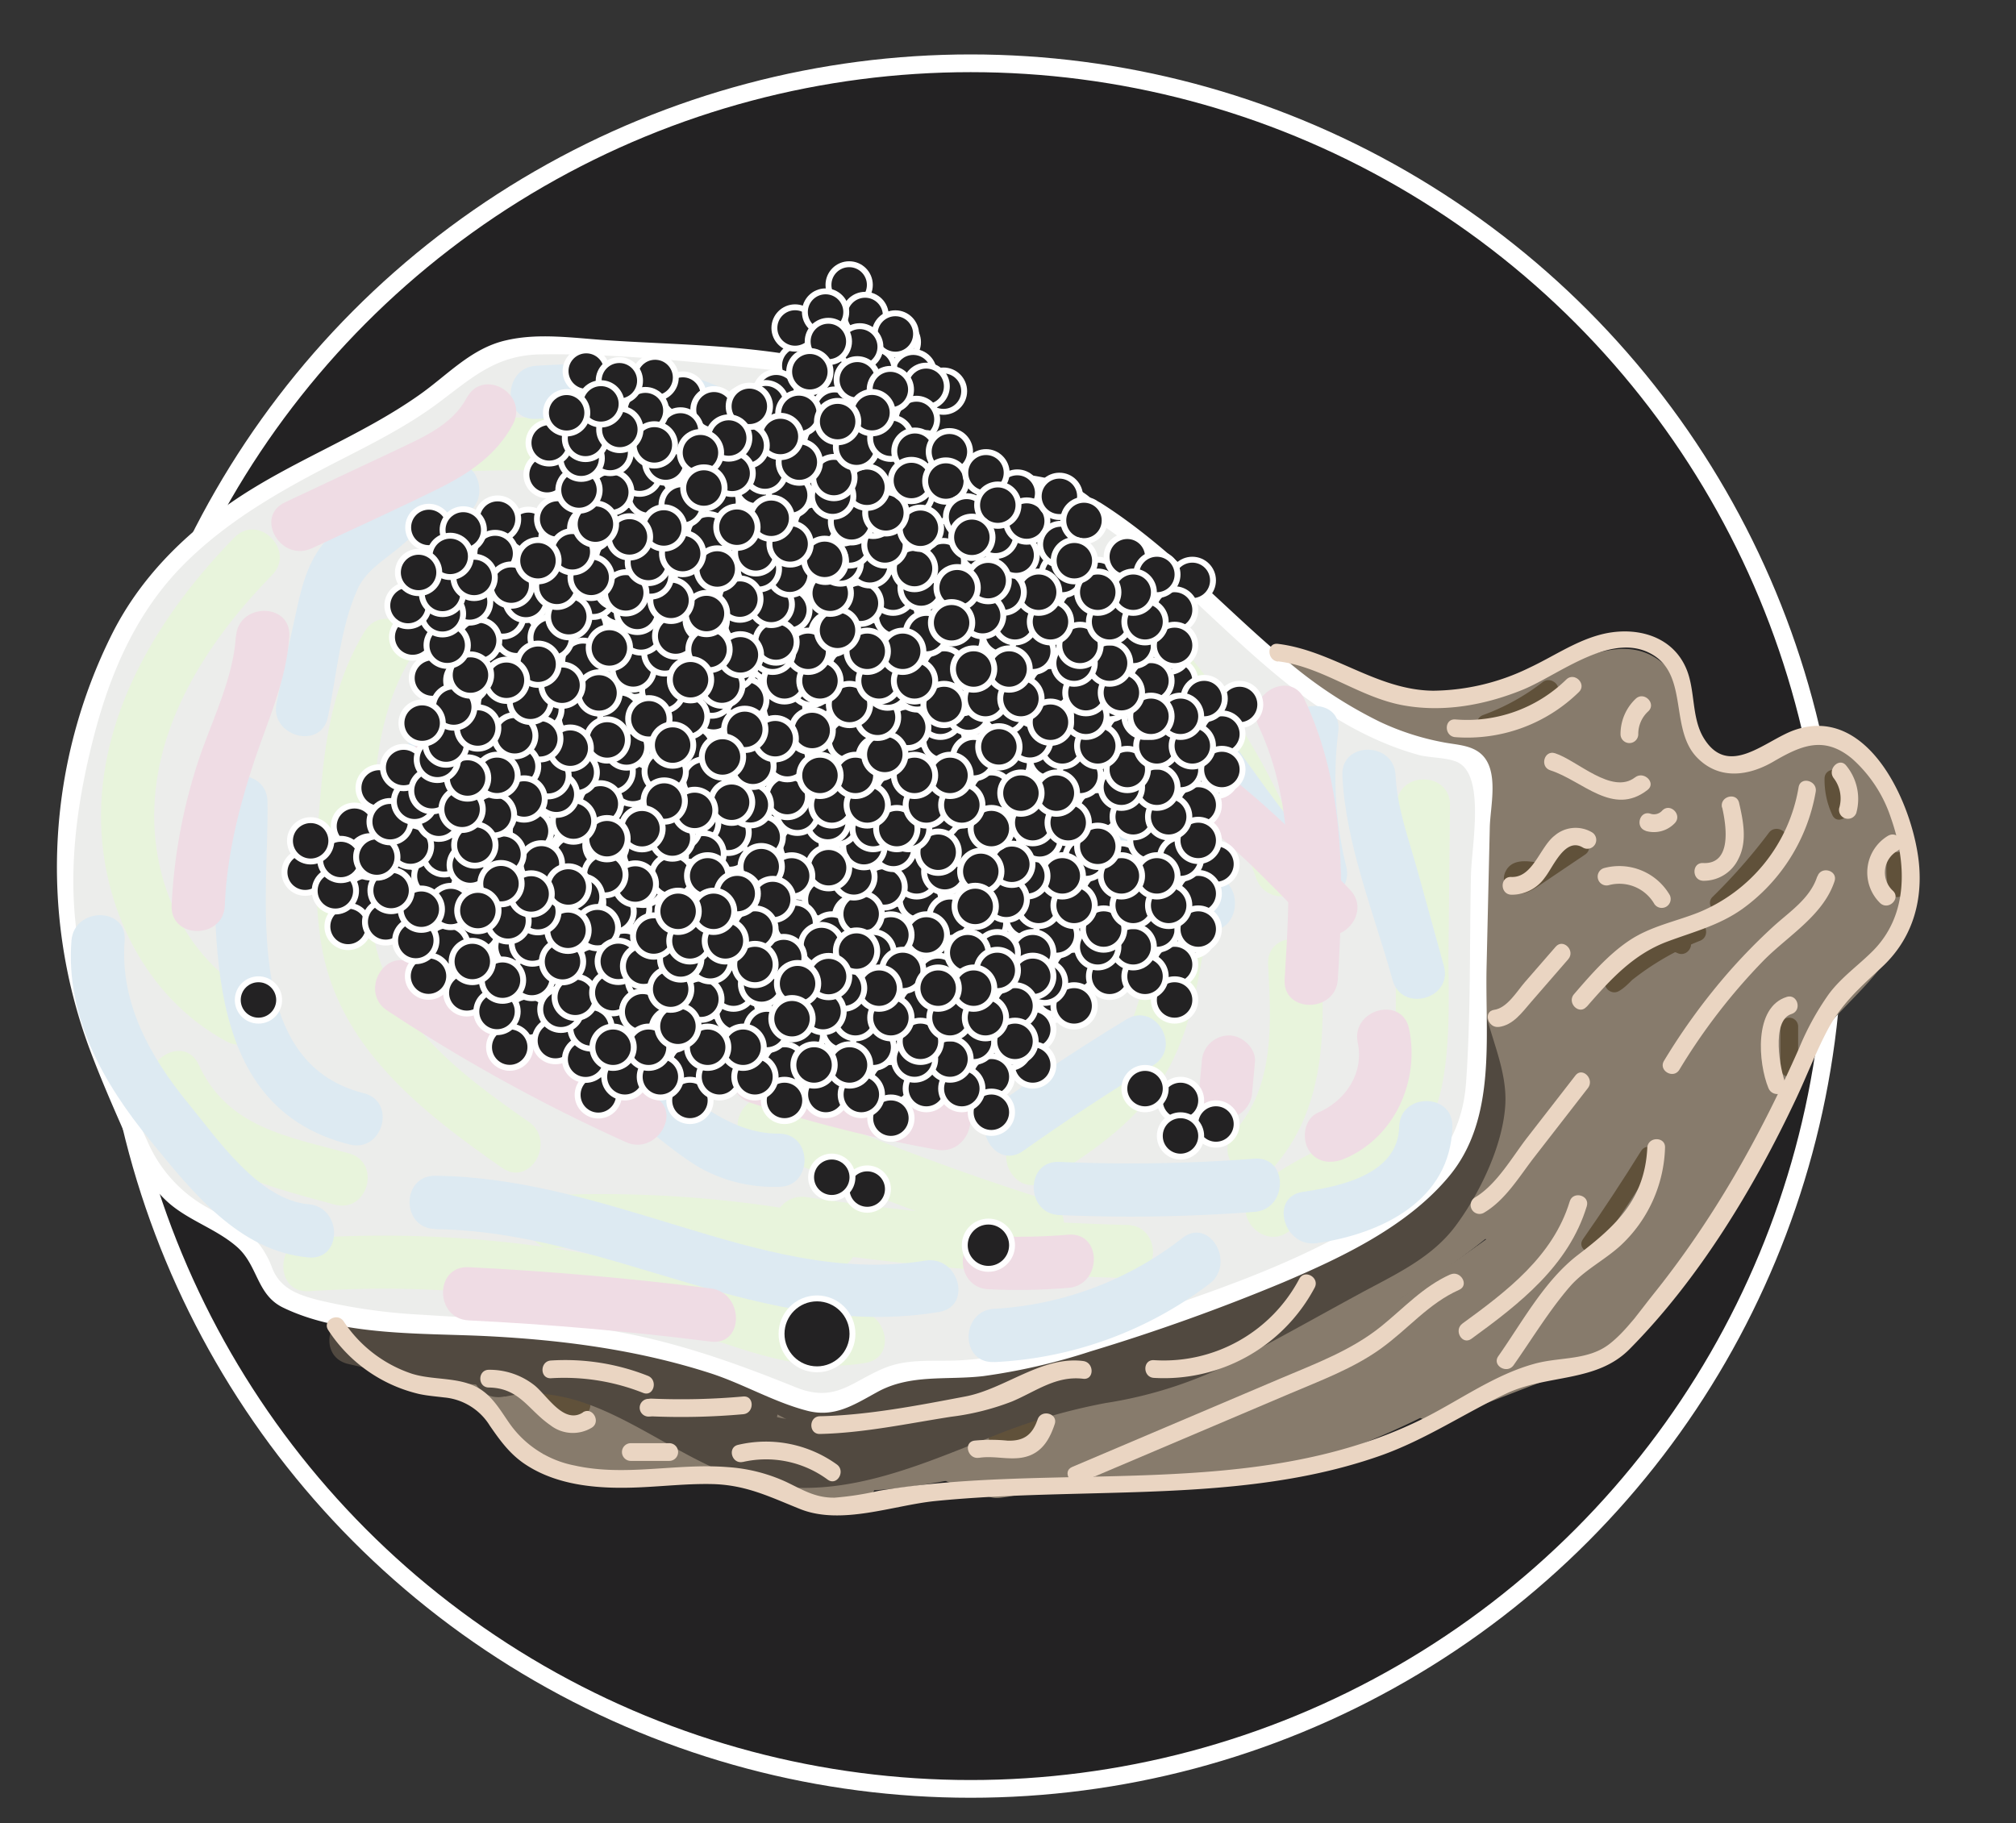 <svg xmlns="http://www.w3.org/2000/svg" viewBox="0 0 341.09 308.55"><rect x="0" y="0" width="341.09" height="308.55" fill="#333333" stroke="none"/><defs><style>.cls-1,.cls-12{fill:#232223;stroke:#fff;stroke-miterlimit:10;}.cls-1{stroke-width:3px;}.cls-2{fill:#877b6c;}.cls-3{fill:#d7e8c4;}.cls-4{fill:#60513a;}.cls-5{fill:#514940;}.cls-6{fill:#ecedeb;}.cls-7{fill:#fff;}.cls-8{fill:#ead5c2;}.cls-9{fill:#e8f4dc;}.cls-10{fill:#ddeaf2;}.cls-11{fill:#efdce4;}</style></defs><title>oysterWithCaviar</title><g id="Layer_8" data-name="Layer 8"><circle class="cls-1" cx="164.23" cy="156.71" r="146"/></g><g id="Layer_5" data-name="Layer 5"><path class="cls-2" d="M218.77,124.16c7.11.22,13.12,5.53,20,7,8.15,1.68,15.48-1.72,22.87-4.65l6.09-2.41c1.13-.45,4.67-2.6,5.78-2.26,1.78.54,2.5,6.87,3.42,8.84,3.1,6.59,10,10.11,17.18,9.93a28.43,28.43,0,0,0,12.36-3.13l1.61-.71c-1.3-.1-1.31.26,0,1.09.6,1.48,1.88,2.71,2.46,4.27,2.38,6.43.39,12.33-4.13,17.13-4.91,5.24-9.45,9.82-12.25,16.57-2.17,5.23-3.37,12.47-8.82,15.31-6.84,3.58-.78,13.94,6.06,10.36,11.31-5.91,10.39-19.42,18-28.13,4.42-5.06,9.61-9.1,12.21-15.5a27.65,27.65,0,0,0,.89-17.65c-1.51-5.39-5.18-12-10.44-14.54-6.92-3.38-12.91,4.08-19.94,2.85-3.72-.64-4.48-3.18-5.34-6.45-.9-3.43-2.12-6.66-4.7-9.19-5.82-5.72-12.87-2.21-19.26.33-7.12,2.82-15.8,8.17-23.58,5.64-7-2.3-12.81-6.43-20.46-6.66s-7.72,11.77,0,12Z"/><path class="cls-2" d="M296.52,138.71A39.8,39.8,0,0,1,299.3,159c-.89,7.66,11.1,7.58,12,0l2-16.94c.45-3.74-4.2-7-7.59-5.78-5.19,1.85-10,0-14.64-2.5a60.31,60.31,0,0,1-6.22-3.62c-2.43-1.71-3-3.48-4.51-5.92-5.87-9.52-17.65-4.5-24.51,1-8.92,7.14-6.26,18.06-6.09,28.11a226.67,226.67,0,0,1-2.51,37.81l11.78,1.6c2.46-20.69,11.27-40.13,11-61.23l-11.79,1.6a264.22,264.22,0,0,1,7.7,62.36c0,7.72,11.86,7.72,12,0l.64-37.65c.19-10.74,2-22.7-3-32.62C274,122,268.41,121,266.1,124c-7,9.08,3.13,16.22,8.88,22.6a158.14,158.14,0,0,1,18.34,25.14c3.39,5.69,13.16,2,11-4.63a173.21,173.21,0,0,1-5.2-19.39l-5.78,7.6,6.26-.27a6,6,0,0,0,1.59-11.79c-10.52-3.47-21.3,2.31-27.15,11.15-7.05,10.67-5.25,24.36-3.63,36.3.78,5.79,8.3,4.94,11,1.44a58.33,58.33,0,0,0,11.67-38c-.36-7.71-11.67-7.74-12,0l-1.58,37.7c-.26,6.26,8.09,7.74,11.18,3a54.91,54.91,0,0,0,8.33-21.16c1.25-7.46-9.73-10.83-11.57-3.19s-3.93,14-10.07,19.27S264.47,200,258,204.86c-13.27,10-27,19.33-42,26.59-6.95,3.37-.87,13.72,6.06,10.36,16.59-8.05,31.68-18.63,46.28-29.83,6.62-5.08,13.87-10,19.81-15.84,6.25-6.19,8.84-14.12,10.85-22.47l-11.57-3.19a46.6,46.6,0,0,1-7.12,18.3l11.18,3,1.58-37.7H281a48,48,0,0,1-10,31.94l11,1.43c-1.06-7.85-2.44-17.1,1-24.58,2.62-5.69,8.69-10.2,15-8.11l1.6-11.78-6.26.27a6.09,6.09,0,0,0-5.79,7.59,173.21,173.21,0,0,0,5.2,19.39l11-4.62A176.54,176.54,0,0,0,290.12,146q-3.74-4.72-7.82-9.16c-1.16-1.27-2.35-2.52-3.55-3.75-.81-.82-1.62-1.63-2.44-2.43-1-1.8-1.6-1.19-1.72,1.82l-9.43-1.22c2,4,1.67,8.69,1.6,13.05q-.13,8.7-.29,17.38l-.58,33.79h12a278,278,0,0,0-8.13-65.55c-1.62-6.57-11.88-5.18-11.78,1.59.3,20.92-8.52,40.62-11,61.23-.79,6.65,10.77,8.28,11.79,1.59A249.93,249.93,0,0,0,261.72,162c.12-5.46,0-10.93-.24-16.39-.27-5.19-1.34-9.14,3.54-12.25a18.32,18.32,0,0,1,5.07-2.51c1-.26-.49-1.11.24.13s1.09,2.31,1.82,3.38c2.47,3.6,6.25,6,10,8.14,8.1,4.69,17.45,8.67,26.79,5.33L301.3,142l-2,16.94h12a47.25,47.25,0,0,0-3.21-23.45c-2.88-7.05-14.49-4-11.57,3.19Z"/><path class="cls-2" d="M260.23,170.21A42.34,42.34,0,0,1,251.08,201l9.42,1.21a2.61,2.61,0,0,1-.92-2.37,6.08,6.08,0,0,0-10.24-4.25,127.75,127.75,0,0,1-39.07,24.11l4.63,11,41.23-29.73c6.2-4.47.22-14.89-6.06-10.36l-41.23,29.73c-5,3.64-2.23,13.63,4.62,11a143.9,143.9,0,0,0,44.37-27.19l-10.25-4.24a15,15,0,0,0,2.56,8.43c2,2.89,6.8,4.41,9.42,1.21,9.12-11.09,13.88-24.84,12.67-39.24-.64-7.64-12.65-7.71-12,0Z"/><path class="cls-2" d="M276.26,196.92c.38,2.34-4.5,6-6,7.41q-2.91,2.86-6,5.55a131,131,0,0,1-15.1,11.33,137.09,137.09,0,0,1-33.27,15.59c-7.34,2.31-4.21,13.9,3.19,11.57a148.11,148.11,0,0,0,59.07-35c5.78-5.6,11.06-11.07,9.66-19.65-1.24-7.6-12.8-4.38-11.57,3.19Z"/><path class="cls-2" d="M281.77,196.6a140.44,140.44,0,0,1-8.24,12c-2.57,3.2-6.22,5.84-8.31,9.38-.43.85-.81,1.71-1.16,2.59q.84-2-1.55-.21c-2.25.33-4.86,1.89-7,2.72l-14,5.43c-7.12,2.76-4,14.37,3.19,11.57l16.64-6.45c4.15-1.61,10.44-2.8,13.05-6.79.93-1.41,1.25-2.74,2.38-4,1.71-1.95,3.61-3.71,5.25-5.72a156.79,156.79,0,0,0,10.12-14.42c4.19-6.51-6.2-12.54-10.36-6.05Z"/><path class="cls-2" d="M231.2,215.55c-14.81,1.76-27,10-40.86,14.72a233.18,233.18,0,0,1-23,6.2c-8.18,1.88-16.43,3.79-24.86,3.93-8,.14-15.27-2.14-23-3.75A51.43,51.43,0,0,0,108,235.36c-3.08.07-6.48.94-9.46-.09-4.92-1.71-8.48-6.75-12.77-9.58a20.81,20.81,0,0,0-6.89-3,22,22,0,0,0-4.57-.42c-1.18.08-2.35.13-3.53.16-1.35-.46-1.4,0-.17,1.29-.39-7.68-12.39-7.73-12,0s6.9,10.73,13.93,10.65c6.71-.07,9.75,4.07,14.78,8,6,4.68,11.53,5.45,19,5.11,8.91-.41,17.14,3,25.86,4.27,17.34,2.52,35.58-2.54,52.21-7.09a149.6,149.6,0,0,0,23.73-8.81c7.36-3.43,14.86-7.29,23-8.26,7.58-.89,7.67-12.9,0-12Z"/><path class="cls-2" d="M88.73,233.69c8.75.51,17.09-1,25.54,2a159,159,0,0,0,23.13,6.63l1.6-11.79a103.78,103.78,0,0,1-27-1.62c-6.31-1.28-17.32-6.15-23.22-1.59-6.08,4.69-.48,14.16,3.13,18.71,5,6.28,13.85,5.08,21,4.27,6.55-.74,8.36-9.54,1.6-11.78a95.42,95.42,0,0,0-22.31-4.44c-7.7-.64-7.65,11.36,0,12a81.79,81.79,0,0,1,19.12,4L113,238.28c-2.74.31-9,1.58-11.35.56-1.4-.61-3.56-6.14-3.85-7.77l-.61,4.63.49-.66L94,237.8c2.46-1,6.76.79,9.29,1.4,4,1,8,1.79,12.11,2.37a116,116,0,0,0,23.56.94c6.36-.39,8.61-10.42,1.59-11.78-8.64-1.68-16.6-4.57-24.94-7.26-8.84-2.85-17.85-1.25-26.92-1.78-7.71-.45-7.69,11.55,0,12Z"/><path class="cls-2" d="M132.67,243.32c13.7,1.85,27-2.58,40.12-5.84l42.07-10.41c7.49-1.85,4.32-13.43-3.19-11.57L173.43,225c-6,1.49-12.06,3-18.1,4.48-6.32,1.54-12.92,3.19-19.47,2.31-3.23-.44-6.4.78-7.38,4.19-.8,2.79,1,6.94,4.19,7.38Z"/><path class="cls-2" d="M214.22,231.79A66.5,66.5,0,0,0,191.54,234c-7.43,2-14.7,6.46-22.3,7.46-3.24.43-6,2.45-6,6,0,2.91,2.79,6.42,6,6,7.8-1,14.59-4.62,22-6.9a59.43,59.43,0,0,1,22.93-2.72c7.69.67,7.64-11.33,0-12Z"/><path class="cls-2" d="M162.73,251.21c7.72,0,7.73-12,0-12s-7.73,12,0,12Z"/><path class="cls-2" d="M142.23,244.21h-1.5a6.16,6.16,0,0,0-4.24,1.76,6,6,0,0,0,0,8.48,6.2,6.2,0,0,0,4.24,1.76h1.5a6.18,6.18,0,0,0,4.24-1.76,6,6,0,0,0,0-8.48,6.2,6.2,0,0,0-4.24-1.76Z"/><path class="cls-2" d="M188.73,251.19a97.36,97.36,0,0,0,27.11-2.62c7.51-1.79,4.33-13.37-3.19-11.57a85.12,85.12,0,0,1-23.92,2.19c-7.72-.36-7.7,11.65,0,12Z"/></g><g id="Layer_4" data-name="Layer 4"><path class="cls-3" d="M57.27,79.66c-7.15-.34-14.66,7.24-20.19,11-1.58,1.07-.12,3.65,1.52,2.59A135.41,135.41,0,0,0,50.44,84.6l-2.12-2.12a33.71,33.71,0,0,1-12.54,8.39c-1.78.68-1,3.56.8,2.89A25.21,25.21,0,0,0,48.45,85l-2.59-1.52c-2.34,3.8-7.44,4.23-10.93,6.57a22.21,22.21,0,0,0-6,6.31c-4.22,6.32-6.31,13.87-12,19.18l2.5.66c-.32-1.91,3.16-5.42,4-7a28.47,28.47,0,0,0,2.36-6.08,1.5,1.5,0,0,0-2.89-.8c-1.15,4.12-3.08,6.51-5.3,10A5.61,5.61,0,0,0,16.57,117a1.52,1.52,0,0,0,2.51.66c5.57-5.2,7.87-12.4,11.79-18.73a20.07,20.07,0,0,1,9.92-8.46c3.11-1.32,5.83-2.5,7.66-5.47,1-1.69-1.46-3-2.59-1.52a21.52,21.52,0,0,1-10.08,7.43l.8,2.89A37,37,0,0,0,50.44,84.6c1.36-1.42-.65-3.32-2.12-2.12a128.49,128.49,0,0,1-11.24,8.19l1.52,2.59,8.31-5.67c3.12-2.13,6.37-5.12,10.36-4.93,1.93.09,1.92-2.91,0-3Z"/><path class="cls-3" d="M151.36,101.7c12.4,2.07,24.39,8.15,35.18,14.42,11.94,6.95,17.23,17.35,21.94,29.85.68,1.79,3.58,1,2.9-.79-4.47-11.85-9.47-22.7-20.41-29.86-11.35-7.42-25.37-14.27-38.81-16.51-1.89-.31-2.7,2.58-.8,2.89Z"/><path class="cls-3" d="M149.39,165c-10.11,3.86-9.23,20.41-3.45,27.55,8,9.9,22.13,12.35,33.92,14.4,1.88.33,2.69-2.56.79-2.89-8.65-1.51-17.67-3-25.33-7.59-5.13-3-9.5-7.21-10.18-13.41-.56-5.12-.7-13,5.05-15.16,1.79-.68,1-3.58-.8-2.9Z"/><path class="cls-3" d="M247.3,134.89a217.93,217.93,0,0,0-2.73,33.55c0,1.95,2.84,1.89,3,0l1.61-19.52-3,.4c1.68,5.65-.23,11-1.5,16.47-1.18,5.07-.54,10-1.27,15.08-.27,1.89,2.62,2.71,2.89.8a67.64,67.64,0,0,0,.3-8.18,45.7,45.7,0,0,1,1.78-10.11c1.25-5,2.2-9.78.69-14.86a1.5,1.5,0,0,0-2.94.4l-1.61,19.52h3a211.26,211.26,0,0,1,2.62-32.75c.3-1.89-2.59-2.7-2.89-.8Z"/><path class="cls-3" d="M247.62,143.13c1.8,12.65-5.32,24.58-3,37.28.33,1.79,2.78,1.16,2.94-.39a128.58,128.58,0,0,0,.64-17l-2.94.4a35.84,35.84,0,0,1,.62,17.93l1.84-1.05-1.62-.55c-1.83-.62-2.62,2.28-.79,2.9l1.61.54a1.52,1.52,0,0,0,1.85-1,39,39,0,0,0-.62-19.52,1.51,1.51,0,0,0-3,.4,128.58,128.58,0,0,1-.64,17l2.95-.4c-2.32-12.58,4.78-24.61,3-37.28-.27-1.91-3.16-1.1-2.89.79Z"/><path class="cls-3" d="M17.14,146.19c1,4.87-2,9.49-2.62,14.24a29,29,0,0,0,.2,7.78c1,6.89,3.88,13.6,7.06,19.77a61.91,61.91,0,0,0,11.63,16.16c4.77,4.62,11.44,7.53,14.73,13.49l2.36-1.82-24-21.87c-1.43-1.3-3.55.81-2.12,2.12l24,21.87a1.5,1.5,0,0,0,2.35-1.82C48,211.15,43.32,208.45,39,205a54.46,54.46,0,0,1-13.86-17.11c-3.6-6.66-7-14.24-7.69-21.86-.66-7.22,4-13.64,2.58-20.67-.39-1.89-3.28-1.09-2.89.8Z"/><path class="cls-4" d="M285.32,158.68c-6.07-2.85-8.58,4.21-13,6.48l1.81,2.36a45.77,45.77,0,0,1,13.53-8.34c1.77-.7,1-3.6-.8-2.89A49.71,49.71,0,0,0,272,165.4c-1.32,1.17.37,3.1,1.82,2.35,2.82-1.44,6.47-8.13,10-6.47,1.74.81,3.26-1.77,1.52-2.6Z"/><path class="cls-4" d="M291.9,153.88a100.46,100.46,0,0,0,10-11.49c1.16-1.55-1.44-3-2.59-1.51a95.83,95.83,0,0,1-9.55,10.88c-1.38,1.36.74,3.48,2.12,2.12Z"/><path class="cls-4" d="M301.23,173.71v5.16h3v-4.69a1.5,1.5,0,0,0-3,0v6.53a1.5,1.5,0,0,0,3,0v-6.53h-3v4.69a1.5,1.5,0,0,0,3,0v-5.16a1.5,1.5,0,0,0-3,0Z"/><path class="cls-4" d="M277.65,194.77q-4.72,7.6-9.84,14.94c-1.11,1.59,1.49,3.09,2.59,1.52q5.12-7.33,9.84-14.94c1-1.65-1.58-3.16-2.59-1.52Z"/><path class="cls-4" d="M266.72,142l-5,3.33-2.12,1.43c-.54.37-3.33,1.62-.85,2,1.88.27,2.7-2.62.79-2.89-1.75-.26-3.85-.31-4.78,1.54a2.58,2.58,0,0,0,1.26,3.61c1.69.71,3.41-.51,4.75-1.41l7.41-5c1.6-1.07.1-3.67-1.51-2.59Z"/><path class="cls-4" d="M251.71,123.89a42,42,0,0,0,11.41-6.34c1.52-1.18-.61-3.29-2.12-2.12A37.23,37.23,0,0,1,250.92,121c-1.8.66-1,3.56.79,2.89Z"/><path class="cls-4" d="M308.7,131.71a14,14,0,0,0,1.32,6.21c.8,1.76,3.39.23,2.59-1.51a10.55,10.55,0,0,1-.91-4.7c.05-1.93-2.95-1.93-3,0Z"/><path class="cls-4" d="M320,145.69l-.48,4.66,2.94-.4a12.86,12.86,0,0,1-.22-4.24,1.51,1.51,0,0,0-1.5-1.5,1.53,1.53,0,0,0-1.5,1.5,15.25,15.25,0,0,0,.33,5,1.48,1.48,0,0,0,1.65,1.07,1.53,1.53,0,0,0,1.3-1.47l.48-4.66a1.51,1.51,0,0,0-1.5-1.5,1.53,1.53,0,0,0-1.5,1.5Z"/><path class="cls-4" d="M217.62,218.09a58.32,58.32,0,0,1-21.34,12c-1.83.57-1.05,3.47.8,2.89a62.13,62.13,0,0,0,22.66-12.78c1.45-1.28-.68-3.39-2.12-2.12Z"/><path class="cls-4" d="M168.73,244.74a9,9,0,0,0,7.76-3.8c1.15-1.55-1.46-3.05-2.59-1.52a6,6,0,0,1-5.17,2.32c-1.93-.1-1.93,2.9,0,3Z"/><path class="cls-4" d="M90.42,236.38a73.44,73.44,0,0,1,7.22,2.82l.36-2.74a4.6,4.6,0,0,1-4-.59c-1.63-1-3.14,1.56-1.51,2.59a7.61,7.61,0,0,0,6.3.9c1.14-.33,1.59-2.19.36-2.75a78.45,78.45,0,0,0-8-3.12c-1.83-.61-2.62,2.29-.79,2.89Z"/><path class="cls-5" d="M238.54,199.6c-23.16,20.3-53.52,30.48-83.86,33.25a104.6,104.6,0,0,1-11.46.71c-3.89-.07-6.39-1.8-9.77-3.48-6.47-3.22-13.54-4.32-20.7-4.53-8.17-.25-16.32.54-24.48.24a143,143,0,0,1-26.94-3.66c-5.64-1.31-8,7.37-2.4,8.68a156.93,156.93,0,0,0,27.44,3.9c8.8.44,17.58-.43,26.38-.16a45.9,45.9,0,0,1,11.88,1.66c3.69,1.1,6.71,3.24,10.18,4.77,6.91,3.05,15.88,1.33,23.16.54,31.74-3.43,62.69-14.31,86.93-35.56,4.37-3.82-2-10.17-6.36-6.36Z"/><path class="cls-5" d="M246.58,206.46a39.86,39.86,0,0,0,3.59-19.75c-.47-5.73-9.47-5.78-9,0a30.61,30.61,0,0,1-2.37,15.21c-2.34,5.24,5.42,9.83,7.78,4.54Z"/><path class="cls-5" d="M149.16,235.86c-5.1,2.61-14.31,6.25-19.81,3.08-2.39-1.38-4.07-3.9-6.43-5.45a21.86,21.86,0,0,0-8.09-3.13c-5.66-1.05-8.08,7.62-2.39,8.68,7.7,1.43,10.93,9,19.06,9.8,7.64.71,15.48-1.76,22.2-5.21,5.15-2.65.61-10.42-4.54-7.77Z"/><path class="cls-5" d="M127.23,243.21c5.79,0,5.8-9,0-9s-5.8,9,0,9Z"/><path class="cls-5" d="M85.49,236.33c15-3.35,27.65,10.68,41.41,14.29,14,3.67,27.33-2.1,40.14-7.2a99.53,99.53,0,0,1,20-6,72.41,72.41,0,0,0,21.07-6.66c7.5-3.81,14.83-8,22.22-12,5.78-3.13,11.89-5.89,15.92-11.29s8-13.51,8.43-20.47c.5-8.09-5.18-15.65-4-23.61.87-5.66-7.8-8.11-8.68-2.39a28.8,28.8,0,0,0,.61,11.65c1,4.19,3,8.39,3.08,12.77.06,7.57-5.59,17.35-12,21.23-8.71,5.27-18,9.86-27,14.66a64.3,64.3,0,0,1-12.05,5.37c-4.39,1.3-9,1.76-13.43,2.67-16.25,3.32-32.51,16-49.63,13.11-8.43-1.44-15.5-6.71-23-10.42-8.11-4-16.57-6.43-25.58-4.42-5.65,1.26-3.26,9.94,2.39,8.68Z"/></g><g id="Layer_2" data-name="Layer 2"><path class="cls-6" d="M184.74,86.59C180,80.39,169.88,83,163,79.35c-4.12-2.2-6.67-6.44-10.07-9.63-8-7.51-19.91-8.63-30.87-9.36L96.79,58.68c-4.73-.31-9.67-.59-14,1.36-3.11,1.4-5.6,3.83-8.27,6-6.09,4.85-13.23,8.19-20.14,11.78-11.22,5.82-22.33,12.7-29.73,22.94-5.62,7.79-8.77,17.08-10.95,26.43s-3.49,19.17-2.48,28.79c1.31,12.47,6.39,24.18,11.41,35.66,1.62,3.71,3.32,7.53,6.27,10.3,4.81,4.5,12.66,6,15.3,12,.66,1.5.94,3.22,2,4.45A8,8,0,0,0,50,220.44c13.31,4.27,27.63,3.53,41.56,4.74a126.21,126.21,0,0,1,41.08,10.38c2.35,1.06,4.79,2.23,7.37,2.07,4.21-.25,7.4-3.92,11.43-5.18,2.47-.78,5.13-.6,7.72-.61,11.55,0,22.72-3.77,33.66-7.47,14.12-4.77,28.4-9.61,41-17.63,6.39-4.09,12.58-9.42,14.75-16.69a39.11,39.11,0,0,0,1.14-10.19L250.74,132a5.44,5.44,0,0,0-.25-2.2c-.77-1.85-3.16-2.23-5.14-2.5-12.14-1.67-22.7-9.07-31.87-17.2s-17.58-17.28-28-23.7"/><path class="cls-7" d="M185.81,85.53c-6.63-7.51-18.23-3.27-25.45-10-3.48-3.25-6.11-7.18-10.17-9.83A38.91,38.91,0,0,0,136,60.42c-10.93-2.08-22.35-2.11-33.42-2.85-5.52-.37-11.4-1.26-16.87,0-6,1.32-10,5.93-14.86,9.32-9.94,7-21.52,11.13-31.53,18C30.89,90.7,23.67,97.94,19,107.19a88.26,88.26,0,0,0-4,69.88c1.81,4.9,3.89,9.69,6,14.47,2,4.53,4,9.06,7.86,12.28,3.44,2.85,7.87,4.23,11.23,7.17,3.56,3.11,3.3,8.08,7.77,10.26,10.06,4.9,23.68,4.3,34.56,4.85,12.83.65,25.47,2.32,37.73,6.26,5.56,1.79,10.8,4.91,16.42,6.36,4.62,1.2,7.91-1,11.8-3.13,5.63-3.14,11.83-2,18-2.73a103.39,103.39,0,0,0,18.13-4.18A341.28,341.28,0,0,0,217.1,217c10-4.26,21.13-9.51,28.18-18.09,7.93-9.66,6-23.35,6.23-35l.55-23.91c.08-3.58,1.64-9.62-1.46-12.41-1.74-1.56-4.34-1.56-6.5-2a44.11,44.11,0,0,1-10.62-3.44,75.33,75.33,0,0,1-16.4-10.92c-10.34-8.71-19.36-18.85-30.85-26.13-1.64-1-3.14,1.56-1.52,2.59,17.52,11.1,29.69,29.63,49.12,37.88a47.58,47.58,0,0,0,6.24,2.19c2,.52,5,.39,6.71,1.31,4.5,2.42,2.2,14.22,2.1,18.87-.27,11.73,0,23.61-.84,35.31-.87,12.64-10.08,19.62-20.41,25.34-10.08,5.58-21,9.45-31.84,13.15-10.7,3.64-21.64,7.69-33,8.43-4.38.29-8.9-.39-13.06,1.29-5.68,2.31-8.36,6-15.08,3.3-10.38-4.2-20.57-7.81-31.67-9.67-10.45-1.75-21-1.89-31.52-2.61A96.4,96.4,0,0,1,53.87,220c-3.36-.87-6.38-1.9-7.77-5.31a15.33,15.33,0,0,0-2.14-4c-2.28-2.87-5.67-4.52-8.78-6.3a23.44,23.44,0,0,1-10.31-11.44c-4.73-10.24-9.34-21-11.41-32.1-2.27-12.2-.6-24.68,2.51-36.59,2.79-10.67,7.2-20.77,15.07-28.69,7.56-7.62,17-12.87,26.51-17.72,5.59-2.87,11.24-5.71,16.31-9.45,5.78-4.27,9.89-8.32,17.57-8.43,12.3-.18,25.18,1.19,37.42,2.45,5.89.61,12,1.66,17.3,4.4,5.14,2.66,8,7,12.09,10.84a19.6,19.6,0,0,0,10.65,5.08c5.21.91,11,.62,14.79,4.92,1.28,1.45,3.4-.68,2.13-2.12Z"/><path class="cls-8" d="M216.24,111.91c7.51.91,13.59,6,21,7.41,6.89,1.3,14,0,20.4-2.61,6.27-2.56,15.48-10.35,22.39-5.66,5.49,3.74,2.58,12.43,7.06,17.1,3.75,3.9,8.77,3.18,13,.7,4.66-2.71,8.54-4.41,13.28-.46a23,23,0,0,1,6.55,10c2.71,7.66,3,16.45-3.07,22.54-2.49,2.49-5.29,4.42-7.42,7.27a46.28,46.28,0,0,0-5,9.08C297.84,192.21,290,206.21,279.74,219c-2.23,2.78-4.49,6.08-7.3,8.32-3.62,2.91-8.33,2.27-12.59,3.39-7.15,1.9-13.19,6.5-19.78,9.69-28.3,13.69-61.27,6.85-91.35,11.86a50.73,50.73,0,0,1-7.51,1.17c-3.32.05-5.49-1.39-8.31-2.72a28.06,28.06,0,0,0-9.78-2.45c-8.63-.7-17.33,1.64-25.89-.27a17.5,17.5,0,0,1-11-7.09c-1.57-2.24-2.92-4.7-5.39-6.08-3.36-1.87-7.67-1.22-11.26-2.4a22.25,22.25,0,0,1-11.44-8.83c-1.08-1.59-3.68-.09-2.59,1.51a25.21,25.21,0,0,0,15.33,10.78c1.41.31,2.82.41,4.25.59a10.13,10.13,0,0,1,7.75,4.79c1.77,2.56,3.43,4.86,6.08,6.59,5.64,3.7,12.82,4.13,19.35,3.83,4.07-.18,8.12-.64,12.19-.55,5.76.14,9.74,2.17,14.91,4.24,7,2.77,15.73-.66,22.85-1.37,8.73-.87,17.52-1.06,26.3-1.29,16.43-.42,33.33-.86,49-6.39,7.56-2.67,14.07-7.08,21.27-10.5,7-3.31,15.24-1.82,20.89-7.54,11.78-11.9,21.11-27.37,28.19-42.42,1.8-3.82,3.3-7.79,5.27-11.52,2.35-4.47,5.59-7.32,9.2-10.67,4.81-4.45,6.8-10.36,6.35-16.86-.68-9.8-8.28-27.77-21.12-23.27-4.95,1.73-11.24,8.3-15.43,1.22-2-3.43-1.34-7.92-2.85-11.55-2.46-5.91-9.05-7.35-14.77-5.76-4.22,1.17-7.88,3.71-11.82,5.55a37.87,37.87,0,0,1-16.23,3.88c-9.57-.08-17-6.8-26.3-7.93-1.91-.24-1.9,2.77,0,3Z"/><path class="cls-8" d="M268.45,170.37c4-4.6,7.89-8.91,13.73-11.07,4.43-1.65,8.66-2.7,12.58-5.47A30.93,30.93,0,0,0,307.2,134c.34-1.89-2.55-2.7-2.89-.8a27.84,27.84,0,0,1-17,21.23c-3.92,1.54-8,2.31-11.56,4.66s-6.59,5.83-9.44,9.14c-1.25,1.46.86,3.59,2.12,2.12Z"/><path class="cls-8" d="M307.46,148.31c-1.21,3.77-4.74,6-7.53,8.56q-3.75,3.45-7.14,7.27a106.58,106.58,0,0,0-11.25,15.36c-1,1.66,1.58,3.16,2.59,1.52a101.52,101.52,0,0,1,14.26-18.49c4.11-4.17,10.1-7.62,12-13.42.59-1.84-2.3-2.63-2.89-.8Z"/><path class="cls-8" d="M266.54,182l-8.12,10.46c-2.6,3.35-5.18,8-8.9,10.19a1.5,1.5,0,0,0,1.51,2.59c3.68-2.15,6-6.13,8.55-9.42l9.08-11.7c1.17-1.51-.94-3.65-2.12-2.12Z"/><path class="cls-8" d="M246.23,124.74a27,27,0,0,0,20.9-7.63c1.39-1.35-.73-3.47-2.13-2.12a24,24,0,0,1-18.77,6.75c-1.93-.14-1.92,2.86,0,3Z"/><path class="cls-8" d="M262.3,130.35c5.49,1.76,10.59,7.88,16.45,3.32,1.53-1.18-.61-3.29-2.12-2.12-3.91,3-9.8-2.9-13.53-4.09-1.85-.59-2.63,2.31-.8,2.89Z"/><path class="cls-8" d="M277.18,124.21a5.2,5.2,0,0,1,1.7-3.85c1.4-1.32-.72-3.44-2.13-2.12a8.21,8.21,0,0,0-2.57,6,1.5,1.5,0,0,0,3,0Z"/><path class="cls-8" d="M255.68,151.4a6.81,6.81,0,0,0,5.71-2.93c1.4-1.75,3.4-6.88,6.42-5.05a1.5,1.5,0,0,0,1.52-2.59,5.45,5.45,0,0,0-6.3.57c-2.51,1.94-3.67,7.16-7.35,7-1.93-.08-1.92,2.92,0,3Z"/><path class="cls-8" d="M253.6,173.78c2.43-.33,3.92-2.46,5.41-4.18l6.32-7.28c1.26-1.45-.85-3.58-2.12-2.12l-5.22,6c-1.34,1.55-3,4.38-5.19,4.68-1.9.26-1.09,3.15.8,2.89Z"/><path class="cls-8" d="M272.17,149.79a6.84,6.84,0,0,1,7.74,3.19,1.51,1.51,0,0,0,2.6-1.52,9.89,9.89,0,0,0-11.14-4.56,1.5,1.5,0,0,0,.8,2.89Z"/><path class="cls-8" d="M278.71,194.22c-.43,8.69-5.25,13.17-11.72,18.12-5.68,4.35-9.44,11.39-13.49,17.15-1.11,1.59,1.49,3.09,2.59,1.52,3.09-4.4,6-9.21,9.49-13.26,2.46-2.83,5.81-4.45,8.56-6.94a23.56,23.56,0,0,0,7.57-16.59c.1-1.93-2.9-1.93-3,0Z"/><path class="cls-8" d="M265.58,203.31c-2.8,9.24-10.65,15.2-18.14,20.65-1.55,1.13-.05,3.73,1.51,2.59,8.17-5.94,16.47-12.39,19.52-22.44.56-1.86-2.33-2.65-2.89-.8Z"/><path class="cls-8" d="M245.39,215.65c-4.61,2.07-7.8,5.63-11.67,8.76-5,4.05-11.1,6.32-17,8.82l-35.31,15c-1.78.75-.25,3.33,1.51,2.59l35.32-15c5.22-2.22,10.67-4.24,15.32-7.56s8.11-7.69,13.32-10c1.76-.78.24-3.37-1.51-2.59Z"/><path class="cls-8" d="M195.23,233.16a28.87,28.87,0,0,0,27.19-15.25c.92-1.7-1.67-3.21-2.59-1.51a25.92,25.92,0,0,1-24.6,13.76c-1.93-.11-1.92,2.89,0,3Z"/><path class="cls-8" d="M183.21,230.3c-7-.84-13.15,4.71-19.85,6-8,1.52-16.52,3.18-24.64,3.35-1.93.05-1.93,3.05,0,3,7.4-.16,14.88-1.77,22.18-2.91a43,43,0,0,0,10.36-2.6c4-1.69,7.4-4.38,12-3.83,1.91.23,1.9-2.77,0-3Z"/><path class="cls-8" d="M98.64,239c-3.26,2.11-6.07-2.89-8.26-4.62a12.27,12.27,0,0,0-7.66-2.59c-1.94,0-1.94,3,0,3,5.21.09,6.65,3.8,10.4,6.38a6.19,6.19,0,0,0,7,.42c1.61-1,.11-3.64-1.52-2.59Z"/><path class="cls-8" d="M93.23,233.22a36.2,36.2,0,0,1,15.58,2.48c1.8.71,2.58-2.19.8-2.89a38,38,0,0,0-16.38-2.59c-1.92.11-1.93,3.11,0,3Z"/><path class="cls-8" d="M109.73,239.71a1.5,1.5,0,0,0,0-3,1.5,1.5,0,0,0,0,3Z"/><path class="cls-8" d="M110.23,239.67a118.1,118.1,0,0,0,15.51-.36c1.91-.17,1.92-3.17,0-3a118.1,118.1,0,0,1-15.51.36c-1.93-.08-1.92,2.92,0,3Z"/><path class="cls-8" d="M106.73,247.21h6.5a1.5,1.5,0,0,0,0-3h-6.5a1.5,1.5,0,0,0,0,3Z"/><path class="cls-8" d="M125.69,247.39a17.57,17.57,0,0,1,14.36,3c1.58,1.12,3.08-1.48,1.52-2.59a20.53,20.53,0,0,0-16.68-3.31c-1.88.42-1.09,3.31.8,2.89Z"/><path class="cls-8" d="M165.64,246.69c2.9-.47,5.88.72,8.7-.44,2.25-.94,3.35-3,4.1-5.24.63-1.83-2.27-2.62-2.89-.8-.88,2.59-2.33,3.67-5.1,3.57a28.42,28.42,0,0,0-5.61,0c-1.9.31-1.09,3.2.8,2.9Z"/><path class="cls-8" d="M302.32,168.69c-5.67,1.74-4.84,11.25-3.11,15.45.72,1.76,3.63,1,2.89-.79-.91-2.22-2.5-10.68,1-11.76,1.84-.57,1.05-3.47-.8-2.9Z"/><path class="cls-8" d="M319.47,141.41a7.24,7.24,0,0,0-1.35,11.42c1.43,1.29,3.55-.82,2.12-2.12A4.21,4.21,0,0,1,321,144c1.69-.93.18-3.52-1.52-2.59Z"/><path class="cls-8" d="M314.07,137.57a8.89,8.89,0,0,0-1.69-8c-1.18-1.52-3.29.61-2.12,2.12a5.67,5.67,0,0,1,.91,5.08,1.51,1.51,0,0,0,2.9.8Z"/><path class="cls-8" d="M291.38,136.65c.67,2.95,1.74,9.64-3.24,9.39-1.93-.09-1.93,2.91,0,3a6.5,6.5,0,0,0,6-3.74c1.51-2.94.8-6.39.1-9.44-.43-1.89-3.32-1.09-2.89.79Z"/><path class="cls-8" d="M278.36,140.58a4.88,4.88,0,0,0,5-1.29c1.33-1.4-.79-3.52-2.13-2.12a1.87,1.87,0,0,1-2,.52c-1.84-.58-2.63,2.32-.79,2.89Z"/></g><g id="Layer_6" data-name="Layer 6"><path class="cls-9" d="M39.68,90.93c-12.28,12.54-22.47,28.8-22.59,46.89-.1,15.39,7.4,30.94,21.2,38.39,5.09,2.75,9.64-5,4.54-7.77-11.52-6.22-17.23-19.22-16.71-32,.62-15.17,9.63-28.62,19.92-39.14,4.06-4.14-2.3-10.51-6.36-6.36Z"/><path class="cls-9" d="M52.26,218.5a185.55,185.55,0,0,1,49.33,3.24,228.58,228.58,0,0,1,23.4,6.39c7.15,2.29,14,3.79,21.47,2.49,5.7-1,3.28-9.66-2.39-8.68-7.8,1.35-15.48-2.2-22.78-4.45A186.63,186.63,0,0,0,98.44,212a196.26,196.26,0,0,0-46.18-2.51c-5.75.36-5.79,9.37,0,9Z"/><path class="cls-9" d="M152.55,87.78c14.27,2,27.46,13.51,37,23.62a108.13,108.13,0,0,1,23,37.24c2,5.39,10.67,3.06,8.68-2.4A119,119,0,0,0,196,105c-10.53-11.12-25.34-23.76-41-25.93-5.66-.79-8.11,7.88-2.39,8.67Z"/><path class="cls-9" d="M236.35,136.21l-.22,22.4c-.07,6.71.32,13.63-.47,20.3-.76,6.4-3.43,10.61-9.07,13.73-5.06,2.8-10.23,4.89-14.46,9s2.19,10.38,6.36,6.36c4.64-4.47,11.12-6.11,16.29-9.85a23.39,23.39,0,0,0,9.29-15c1.34-7.07,1-14.43,1-21.58l.25-25.33c.06-5.8-8.94-5.8-9,0Z"/><path class="cls-9" d="M176.89,199.86c7.22-4.52,14.46-9.28,19.27-16.49,4.93-7.39,6.48-16.38,7.84-25,.9-5.67-7.78-8.11-8.68-2.4-1.15,7.3-2.24,15-6.07,21.47s-10.57,10.67-16.9,14.63c-4.9,3.07-.39,10.86,4.54,7.77Z"/><path class="cls-9" d="M78.23,79.8a205.61,205.61,0,0,1,23.29.22c6.83.58,15.24,1.35,19.93,7,3.72,4.44,10.06-2,6.36-6.37-5.21-6.23-13.39-8-21.07-9-9.46-1.28-19-1.07-28.51-.8-5.77.16-5.8,9.16,0,9Z"/><path class="cls-9" d="M61.7,106.85c-4.59,7.52-6.37,16-7.2,24.65-.88,9.16-1.61,18.74-.21,27.88C57,177,71.18,188,84.93,197.61c4.75,3.33,9.26-4.47,4.54-7.77-12-8.36-24.71-17.82-26.56-33.4-.88-7.39-.2-15.09.37-22.48.61-7.93,2-15.69,6.19-22.57,3-5-4.76-9.48-7.77-4.54Z"/><path class="cls-9" d="M127.15,193.66a467.84,467.84,0,0,0,47.35,18c5.53,1.76,7.9-6.93,2.39-8.68a447.5,447.5,0,0,1-45.2-17.08c-5.25-2.32-9.83,5.44-4.54,7.77Z"/><path class="cls-9" d="M134.07,211.28a463.44,463.44,0,0,0,56.66,5c5.79.15,5.79-8.85,0-9a444,444,0,0,1-54.26-4.71c-5.67-.85-8.11,7.82-2.4,8.68Z"/><path class="cls-9" d="M214.55,163.2c.51,9.62,1.22,20.56-5.68,28.24-3.86,4.29,2.49,10.68,6.37,6.36,8.7-9.68,9-22.24,8.31-34.6-.3-5.76-9.3-5.79-9,0Z"/><path class="cls-9" d="M25.85,184.72c5.88,12.91,18.25,15.7,30.78,19.12,5.6,1.52,8-7.16,2.39-8.68-10.25-2.79-20.56-4.35-25.4-15-2.4-5.26-10.15-.69-7.77,4.54Z"/><path class="cls-9" d="M93.73,211.22a190.85,190.85,0,0,1,45.75,3.57c5.66,1.15,8.08-7.52,2.39-8.67a200,200,0,0,0-48.14-3.9c-5.77.23-5.8,9.23,0,9Z"/><path class="cls-10" d="M36.26,135.67c.42,20.47-3.22,51.48,22.9,58,5.62,1.41,8-7.27,2.39-8.68-20.82-5.23-16-33.57-16.29-49.36-.11-5.78-9.11-5.8-9,0Z"/><path class="cls-10" d="M12.09,159.18c-1,12.9,5.41,24.16,13.33,33.81,7,8.56,15,18.77,26.79,19.79,5.77.49,5.74-8.51,0-9-8.42-.73-15.49-11.13-20.43-17.16-6.45-7.88-11.51-17-10.69-27.44.45-5.77-8.55-5.74-9,0Z"/><path class="cls-10" d="M90.74,70.89c11.61-.67,22.41-.71,32.56,5.69,8.24,5.2,15.38,11.65,24.79,14.76,5.51,1.82,7.87-6.87,2.39-8.68-10-3.31-17.39-11.39-26.64-16.17-10.38-5.36-21.72-5.26-33.1-4.6-5.75.33-5.79,9.34,0,9Z"/><path class="cls-10" d="M227.12,131.2c.5,11.58,5.42,23.52,8.49,34.64,1.54,5.58,10.23,3.21,8.68-2.39l-4.37-15.81c-1.47-5.35-3.56-10.88-3.8-16.44-.25-5.77-9.25-5.8-9,0Z"/><path class="cls-10" d="M236.73,190.68c-.2,8.06-10,10.1-16.29,11-5.71.83-3.28,9.51,2.4,8.68,10.88-1.59,22.57-7.17,22.89-19.7.15-5.79-8.85-5.79-9,0Z"/><path class="cls-10" d="M168.22,230.49a65.19,65.19,0,0,0,36.4-13.24c4.53-3.48.06-11.3-4.54-7.78a56.9,56.9,0,0,1-31.86,12c-5.76.31-5.8,9.31,0,9Z"/><path class="cls-10" d="M217.43,123.74A69.91,69.91,0,0,0,219.09,149c1.4,5.62,10.08,3.24,8.68-2.39a63,63,0,0,1-1.34-22.85c.69-5.74-8.32-5.7-9,0Z"/><path class="cls-10" d="M76.74,78.2C72.5,78,69.23,79.92,66,82.44c-3.7,2.89-8,5.71-11.08,9.3-2.6,3.07-3.68,6.73-4.54,10.59-1.24,5.54-2.4,11.1-3.59,16.65s7.45,8.06,8.68,2.39c1.48-6.89,2.08-15.17,5-21.62,1.33-3,4.17-4.78,6.64-6.75,2.62-2.09,6.08-6,9.66-5.8,5.79.32,5.77-8.69,0-9Z"/><path class="cls-10" d="M73.64,208c29.31.32,55.45,19,85.27,14,5.7-1,3.28-9.62-2.39-8.68-14.26,2.36-28.36-1.81-41.88-5.93s-26.85-8.28-41-8.43c-5.79-.06-5.79,8.94,0,9Z"/><path class="cls-10" d="M173.11,194.75q10.75-7.62,22-14.48c4.94-3,.42-10.8-4.54-7.77q-11.25,6.85-22,14.47c-4.69,3.33-.2,11.13,4.54,7.78Z"/><path class="cls-10" d="M76.06,169c9.86,6.36,19.86,12.55,29.55,19.16,4.32,3,8.2,6.69,12.69,9.38a25.69,25.69,0,0,0,13.47,3.29c5.79,0,5.8-9,0-9-9.83,0-16.93-8.39-24.72-13.51-8.76-5.77-17.63-11.4-26.44-17.1-4.88-3.15-9.4,4.64-4.55,7.78Z"/><path class="cls-10" d="M179.23,205.61a275.79,275.79,0,0,0,33-.54c5.74-.43,5.78-9.44,0-9a275.79,275.79,0,0,1-33,.54c-5.79-.25-5.77,8.75,0,9Z"/><path class="cls-10" d="M111.78,135.11c16.46-1,33.46-2.14,49.51,2.48,15,4.31,28,13.39,42.29,19.37,5.34,2.24,7.67-6.47,2.4-8.68-14.88-6.23-28.3-15.73-44-19.85-16.36-4.27-33.45-3.34-50.15-2.32-5.76.35-5.79,9.35,0,9Z"/><path class="cls-10" d="M78.13,125.23c.23-3.27,7.07-6.58,9.54-7.92a42.77,42.77,0,0,1,11.78-4.13c5.66-1.19,3.26-9.87-2.4-8.68-10,2.08-27.09,8.79-27.92,20.73-.4,5.78,8.6,5.76,9,0Z"/><path class="cls-10" d="M156.23,106.77c11.9-.49,22.25.48,31.59,8.56,8.59,7.45,14.49,17.34,21.35,26.28,3.48,4.53,11.3,0,7.77-4.54-7.91-10.31-14.68-21.81-25-30-10.72-8.44-22.42-9.88-35.7-9.34-5.77.24-5.8,9.24,0,9Z"/><path class="cls-11" d="M39.9,107.7c-.48,7.74-4.65,15.32-6.86,22.68a91.8,91.8,0,0,0-4,22.82c-.23,5.79,8.78,5.78,9,0,.33-8.23,2.27-16.14,4.83-23.95,2.33-7.12,5.6-14,6.07-21.55.36-5.78-8.64-5.76-9,0Z"/><path class="cls-11" d="M139.09,76c4.61,1.34,7.18,5.29,9.64,9.14a63,63,0,0,0,8.1,10.68c6.5,6.58,14.61,11.29,22.57,15.85,5,2.88,9.57-4.89,4.54-7.77-8.78-5-18.15-10.24-24.3-18.53-5.35-7.2-8.83-15.34-18.15-18-5.58-1.62-8,7.06-2.4,8.67Z"/><path class="cls-11" d="M212.94,122.88c6.27,13.34,5.29,28.51,4.41,42.83-.36,5.78,8.64,5.76,9,0,1-16.15,1.4-32.4-5.64-47.37-2.46-5.24-10.23-.68-7.77,4.54Z"/><path class="cls-11" d="M229.72,176.45c1.09,5.18-2.1,9.87-6.77,11.85-2.25,1-2.71,4.24-1.61,6.16,1.32,2.33,3.93,2.56,6.15,1.61,8.51-3.61,12.76-13.2,10.91-22-1.19-5.66-9.86-3.26-8.68,2.4Z"/><path class="cls-11" d="M65.52,171a287.16,287.16,0,0,0,40.37,22.26c5.23,2.36,9.81-5.39,4.54-7.77a288.18,288.18,0,0,1-40.37-22.26c-4.84-3.2-9.36,4.59-4.54,7.77Z"/><path class="cls-11" d="M71.54,135.67A163.54,163.54,0,0,1,108.92,122c5.64-1.32,3.25-10-2.39-8.68A173.43,173.43,0,0,0,67,127.9c-5.16,2.64-.61,10.41,4.54,7.77Z"/><path class="cls-11" d="M168.65,125.33c22.5-.5,39,16.49,53.39,31.59,4,4.19,10.36-2.18,6.36-6.37-16.11-16.9-34.71-34.77-59.75-34.22-5.78.12-5.8,9.12,0,9Z"/><path class="cls-11" d="M127,186.61a236,236,0,0,0,31.52,7.94c5.67,1,8.1-7.65,2.39-8.68a237.9,237.9,0,0,1-31.52-7.93c-5.52-1.8-7.88,6.88-2.39,8.67Z"/><path class="cls-11" d="M79.24,223.43q20.55,1,41,3.59c5.73.72,5.68-8.29,0-9q-20.4-2.57-40.95-3.59c-5.79-.29-5.77,8.71,0,9Z"/><path class="cls-11" d="M167.23,218.16a103.37,103.37,0,0,0,13.52-.23c5.73-.46,5.78-9.46,0-9a103.37,103.37,0,0,1-13.52.23c-5.79-.28-5.77,8.72,0,9Z"/><path class="cls-11" d="M203.33,179.72l-.47,5c-.23,2.35,2.22,4.6,4.5,4.5a4.63,4.63,0,0,0,4.5-4.5l.47-5c.22-2.35-2.23-4.6-4.5-4.5a4.62,4.62,0,0,0-4.5,4.5Z"/><path class="cls-11" d="M52.76,92.79c7.16-3.37,14.38-6.62,21.47-10.13C79.34,80.13,84,77,86.76,71.83s-5-9.65-7.77-4.54C76.45,72,71.51,74,66.9,76.22L48.22,85c-5.24,2.47-.67,10.23,4.54,7.77Z"/><path class="cls-11" d="M100.19,85.28c11.85,0,26.18-2.43,35.71,6.36,4.26,3.92,10.64-2.43,6.37-6.36-11.72-10.81-27.35-9-42.08-9-5.79,0-5.8,9,0,9Z"/></g><g id="Layer_7" data-name="Layer 7"><circle class="cls-12" cx="115.73" cy="163.21" r="3.5"/><circle class="cls-12" cx="126.73" cy="167.21" r="3.5"/><circle class="cls-12" cx="123.73" cy="172.21" r="3.5"/><circle class="cls-12" cx="123.73" cy="178.21" r="3.5"/><circle class="cls-12" cx="112.73" cy="174.21" r="3.5"/><circle class="cls-12" cx="120.73" cy="166.21" r="3.5"/><circle class="cls-12" cx="118.73" cy="174.21" r="3.5"/><circle class="cls-12" cx="116.73" cy="169.21" r="3.5"/><circle class="cls-12" cx="110.73" cy="169.21" r="3.5"/><circle class="cls-12" cx="131.73" cy="163.21" r="3.5"/><circle class="cls-12" cx="142.73" cy="167.21" r="3.5"/><circle class="cls-12" cx="139.73" cy="172.21" r="3.5"/><circle class="cls-12" cx="139.73" cy="178.21" r="3.5"/><circle class="cls-12" cx="128.73" cy="174.21" r="3.5"/><circle class="cls-12" cx="136.73" cy="166.21" r="3.5"/><circle class="cls-12" cx="134.73" cy="174.21" r="3.5"/><circle class="cls-12" cx="132.73" cy="169.21" r="3.5"/><circle class="cls-12" cx="126.73" cy="169.21" r="3.5"/><circle class="cls-12" cx="125.29" cy="149.05" r="3.5"/><circle class="cls-12" cx="131.1" cy="159.21" r="3.5"/><circle class="cls-12" cx="125.58" cy="161.08" r="3.5"/><circle class="cls-12" cx="121.7" cy="165.66" r="3.5"/><circle class="cls-12" cx="115.89" cy="155.5" r="3.5"/><circle class="cls-12" cx="127.16" cy="154.57" r="3.5"/><circle class="cls-12" cx="120.47" cy="159.38" r="3.5"/><circle class="cls-12" cx="122.17" cy="154.27" r="3.5"/><circle class="cls-12" cx="117.6" cy="150.39" r="3.5"/><circle class="cls-12" cx="149.73" cy="166.21" r="3.5"/><circle class="cls-12" cx="160.73" cy="170.21" r="3.5"/><circle class="cls-12" cx="157.73" cy="175.21" r="3.5"/><circle class="cls-12" cx="157.73" cy="181.21" r="3.5"/><circle class="cls-12" cx="146.73" cy="177.21" r="3.5"/><circle class="cls-12" cx="154.73" cy="169.21" r="3.5"/><circle class="cls-12" cx="152.73" cy="177.21" r="3.5"/><circle class="cls-12" cx="150.73" cy="172.21" r="3.5"/><circle class="cls-12" cx="144.73" cy="172.21" r="3.5"/><circle class="cls-12" cx="166.73" cy="165.21" r="3.5"/><circle class="cls-12" cx="177.73" cy="169.21" r="3.5"/><circle class="cls-12" cx="174.73" cy="174.21" r="3.5"/><circle class="cls-12" cx="174.73" cy="180.21" r="3.5"/><circle class="cls-12" cx="163.73" cy="176.21" r="3.5"/><circle class="cls-12" cx="171.73" cy="168.21" r="3.5"/><circle class="cls-12" cx="169.73" cy="176.21" r="3.5"/><circle class="cls-12" cx="167.73" cy="171.21" r="3.5"/><circle class="cls-12" cx="161.73" cy="171.21" r="3.5"/><circle class="cls-12" cx="154.73" cy="153.21" r="3.5"/><circle class="cls-12" cx="165.73" cy="157.21" r="3.5"/><circle class="cls-12" cx="162.73" cy="162.21" r="3.5"/><circle class="cls-12" cx="162.73" cy="168.21" r="3.5"/><circle class="cls-12" cx="151.73" cy="164.21" r="3.5"/><circle class="cls-12" cx="159.73" cy="156.21" r="3.5"/><circle class="cls-12" cx="157.73" cy="164.21" r="3.5"/><circle class="cls-12" cx="155.73" cy="159.21" r="3.5"/><circle class="cls-12" cx="149.73" cy="159.21" r="3.5"/><circle class="cls-12" cx="135.85" cy="158.5" r="3.5"/><circle class="cls-12" cx="141.52" cy="148.26" r="3.5"/><circle class="cls-12" cx="145.99" cy="152" r="3.5"/><circle class="cls-12" cx="151.92" cy="152.94" r="3.5"/><circle class="cls-12" cx="146.25" cy="163.18" r="3.5"/><circle class="cls-12" cx="139.6" cy="154.03" r="3.5"/><circle class="cls-12" cx="147.19" cy="157.25" r="3.5"/><circle class="cls-12" cx="141.94" cy="158.45" r="3.5"/><circle class="cls-12" cx="141" cy="164.38" r="3.5"/><circle class="cls-12" cx="126.73" cy="140.21" r="3.5"/><circle class="cls-12" cx="137.73" cy="144.21" r="3.5"/><circle class="cls-12" cx="134.73" cy="149.21" r="3.5"/><circle class="cls-12" cx="134.73" cy="155.21" r="3.5"/><circle class="cls-12" cx="123.73" cy="151.21" r="3.5"/><circle class="cls-12" cx="131.73" cy="143.21" r="3.5"/><circle class="cls-12" cx="129.73" cy="151.21" r="3.5"/><circle class="cls-12" cx="127.73" cy="146.21" r="3.5"/><circle class="cls-12" cx="121.73" cy="146.21" r="3.5"/><circle class="cls-12" cx="170.73" cy="153.21" r="3.5"/><circle class="cls-12" cx="181.73" cy="157.21" r="3.5"/><circle class="cls-12" cx="178.73" cy="162.21" r="3.5"/><circle class="cls-12" cx="178.73" cy="168.21" r="3.5"/><circle class="cls-12" cx="167.73" cy="164.21" r="3.5"/><circle class="cls-12" cx="175.73" cy="156.21" r="3.5"/><circle class="cls-12" cx="173.73" cy="164.21" r="3.5"/><circle class="cls-12" cx="171.73" cy="159.21" r="3.5"/><circle class="cls-12" cx="165.73" cy="159.21" r="3.5"/><circle class="cls-12" cx="139.73" cy="152.21" r="3.5"/><circle class="cls-12" cx="150.73" cy="156.21" r="3.5"/><circle class="cls-12" cx="147.73" cy="161.21" r="3.5"/><circle class="cls-12" cx="147.73" cy="167.21" r="3.5"/><circle class="cls-12" cx="136.73" cy="163.21" r="3.5"/><circle class="cls-12" cx="144.73" cy="155.21" r="3.5"/><circle class="cls-12" cx="142.73" cy="163.21" r="3.5"/><circle class="cls-12" cx="140.73" cy="158.21" r="3.5"/><circle class="cls-12" cx="134.73" cy="158.21" r="3.5"/><circle class="cls-12" cx="155.73" cy="152.21" r="3.5"/><circle class="cls-12" cx="166.73" cy="156.21" r="3.5"/><circle class="cls-12" cx="163.73" cy="161.21" r="3.5"/><circle class="cls-12" cx="163.73" cy="167.21" r="3.5"/><circle class="cls-12" cx="152.73" cy="163.21" r="3.5"/><circle class="cls-12" cx="160.73" cy="155.21" r="3.5"/><circle class="cls-12" cx="158.73" cy="163.21" r="3.5"/><circle class="cls-12" cx="156.73" cy="158.21" r="3.5"/><circle class="cls-12" cx="150.73" cy="158.21" r="3.5"/><circle class="cls-12" cx="149.29" cy="138.05" r="3.5"/><circle class="cls-12" cx="155.1" cy="148.21" r="3.5"/><circle class="cls-12" cx="149.58" cy="150.08" r="3.5"/><circle class="cls-12" cx="145.7" cy="154.66" r="3.5"/><circle class="cls-12" cx="139.89" cy="144.5" r="3.5"/><circle class="cls-12" cx="151.16" cy="143.57" r="3.5"/><circle class="cls-12" cx="144.47" cy="148.38" r="3.5"/><circle class="cls-12" cx="146.17" cy="143.27" r="3.5"/><circle class="cls-12" cx="141.6" cy="139.39" r="3.5"/><circle class="cls-12" cx="173.73" cy="155.21" r="3.5"/><circle class="cls-12" cx="184.73" cy="159.21" r="3.5"/><circle class="cls-12" cx="181.73" cy="164.21" r="3.5"/><circle class="cls-12" cx="181.73" cy="170.21" r="3.5"/><circle class="cls-12" cx="170.73" cy="166.21" r="3.5"/><circle class="cls-12" cx="178.73" cy="158.21" r="3.5"/><circle class="cls-12" cx="176.73" cy="166.21" r="3.5"/><circle class="cls-12" cx="174.73" cy="161.21" r="3.5"/><circle class="cls-12" cx="168.73" cy="161.21" r="3.5"/><circle class="cls-12" cx="190.73" cy="154.21" r="3.5"/><circle class="cls-12" cx="201.73" cy="158.21" r="3.5"/><circle class="cls-12" cx="198.73" cy="163.21" r="3.5"/><circle class="cls-12" cx="198.73" cy="169.21" r="3.5"/><circle class="cls-12" cx="187.73" cy="165.21" r="3.5"/><circle class="cls-12" cx="195.73" cy="157.21" r="3.5"/><circle class="cls-12" cx="193.73" cy="165.21" r="3.5"/><circle class="cls-12" cx="191.73" cy="160.21" r="3.5"/><circle class="cls-12" cx="185.73" cy="160.21" r="3.5"/><circle class="cls-12" cx="178.73" cy="142.21" r="3.5"/><circle class="cls-12" cx="189.73" cy="146.21" r="3.5"/><circle class="cls-12" cx="186.73" cy="151.21" r="3.5"/><circle class="cls-12" cx="186.73" cy="157.21" r="3.5"/><circle class="cls-12" cx="175.73" cy="153.21" r="3.5"/><circle class="cls-12" cx="183.73" cy="145.21" r="3.5"/><circle class="cls-12" cx="181.73" cy="153.21" r="3.5"/><circle class="cls-12" cx="179.73" cy="148.21" r="3.5"/><circle class="cls-12" cx="173.73" cy="148.21" r="3.5"/><circle class="cls-12" cx="159.85" cy="147.5" r="3.5"/><circle class="cls-12" cx="165.52" cy="137.26" r="3.5"/><circle class="cls-12" cx="169.99" cy="141" r="3.5"/><circle class="cls-12" cx="175.92" cy="141.94" r="3.5"/><circle class="cls-12" cx="170.25" cy="152.18" r="3.5"/><circle class="cls-12" cx="163.6" cy="143.03" r="3.5"/><circle class="cls-12" cx="171.19" cy="146.25" r="3.5"/><circle class="cls-12" cx="165.94" cy="147.45" r="3.5"/><circle class="cls-12" cx="165" cy="153.38" r="3.5"/><circle class="cls-12" cx="150.73" cy="129.21" r="3.5"/><circle class="cls-12" cx="161.73" cy="133.21" r="3.5"/><circle class="cls-12" cx="158.73" cy="138.21" r="3.5"/><circle class="cls-12" cx="158.73" cy="144.21" r="3.5"/><circle class="cls-12" cx="147.73" cy="140.21" r="3.5"/><circle class="cls-12" cx="155.73" cy="132.21" r="3.5"/><circle class="cls-12" cx="153.73" cy="140.21" r="3.5"/><circle class="cls-12" cx="151.73" cy="135.21" r="3.5"/><circle class="cls-12" cx="145.73" cy="135.21" r="3.5"/><circle class="cls-12" cx="194.73" cy="142.21" r="3.5"/><circle class="cls-12" cx="205.73" cy="146.21" r="3.5"/><circle class="cls-12" cx="202.73" cy="151.21" r="3.5"/><circle class="cls-12" cx="202.73" cy="157.21" r="3.5"/><circle class="cls-12" cx="191.73" cy="153.21" r="3.5"/><circle class="cls-12" cx="199.73" cy="145.21" r="3.5"/><circle class="cls-12" cx="197.73" cy="153.21" r="3.5"/><circle class="cls-12" cx="195.73" cy="148.21" r="3.5"/><circle class="cls-12" cx="189.73" cy="148.21" r="3.5"/><circle class="cls-12" cx="99.85" cy="168.28" r="3.5"/><circle class="cls-12" cx="109.86" cy="162.22" r="3.5"/><circle class="cls-12" cx="111.88" cy="167.69" r="3.5"/><circle class="cls-12" cx="116.55" cy="171.45" r="3.5"/><circle class="cls-12" cx="106.54" cy="177.51" r="3.5"/><circle class="cls-12" cx="105.32" cy="166.26" r="3.5"/><circle class="cls-12" cx="110.3" cy="172.84" r="3.5"/><circle class="cls-12" cx="105.15" cy="171.26" r="3.5"/><circle class="cls-12" cx="101.39" cy="175.94" r="3.5"/><circle class="cls-12" cx="109.87" cy="155.81" r="3.5"/><circle class="cls-12" cx="119.88" cy="149.75" r="3.5"/><circle class="cls-12" cx="121.9" cy="155.22" r="3.5"/><circle class="cls-12" cx="126.58" cy="158.98" r="3.5"/><circle class="cls-12" cx="116.57" cy="165.04" r="3.5"/><circle class="cls-12" cx="115.35" cy="153.8" r="3.5"/><circle class="cls-12" cx="120.33" cy="160.37" r="3.5"/><circle class="cls-12" cx="115.18" cy="158.79" r="3.5"/><circle class="cls-12" cx="111.42" cy="163.47" r="3.5"/><circle class="cls-12" cx="94.8" cy="151.96" r="3.5"/><circle class="cls-12" cx="106.36" cy="153.8" r="3.5"/><circle class="cls-12" cx="104.36" cy="159.28" r="3.5"/><circle class="cls-12" cx="105.5" cy="165.17" r="3.5"/><circle class="cls-12" cx="93.94" cy="163.33" r="3.5"/><circle class="cls-12" cx="100.28" cy="153.96" r="3.5"/><circle class="cls-12" cx="99.83" cy="162.19" r="3.5"/><circle class="cls-12" cx="96.92" cy="157.66" r="3.5"/><circle class="cls-12" cx="91.03" cy="158.8" r="3.5"/><circle class="cls-12" cx="123.49" cy="143.66" r="3.5"/><circle class="cls-12" cx="133.5" cy="137.6" r="3.5"/><circle class="cls-12" cx="135.52" cy="143.07" r="3.5"/><circle class="cls-12" cx="140.19" cy="146.83" r="3.5"/><circle class="cls-12" cx="130.18" cy="152.9" r="3.5"/><circle class="cls-12" cx="128.96" cy="141.65" r="3.5"/><circle class="cls-12" cx="133.94" cy="148.22" r="3.5"/><circle class="cls-12" cx="128.79" cy="146.65" r="3.5"/><circle class="cls-12" cx="125.03" cy="151.32" r="3.5"/><circle class="cls-12" cx="133.37" cy="129.79" r="3.5"/><circle class="cls-12" cx="143.38" cy="123.72" r="3.5"/><circle class="cls-12" cx="145.39" cy="129.19" r="3.5"/><circle class="cls-12" cx="150.07" cy="132.95" r="3.5"/><circle class="cls-12" cx="140.06" cy="139.02" r="3.5"/><circle class="cls-12" cx="138.84" cy="127.77" r="3.5"/><circle class="cls-12" cx="143.82" cy="134.34" r="3.5"/><circle class="cls-12" cx="138.67" cy="132.77" r="3.5"/><circle class="cls-12" cx="134.91" cy="137.45" r="3.5"/><circle class="cls-12" cx="116.49" cy="131.62" r="3.5"/><circle class="cls-12" cx="126.5" cy="125.56" r="3.5"/><circle class="cls-12" cx="128.52" cy="131.03" r="3.5"/><circle class="cls-12" cx="133.2" cy="134.79" r="3.5"/><circle class="cls-12" cx="123.19" cy="140.85" r="3.5"/><circle class="cls-12" cx="121.96" cy="129.61" r="3.5"/><circle class="cls-12" cx="126.95" cy="136.18" r="3.5"/><circle class="cls-12" cx="121.8" cy="134.6" r="3.5"/><circle class="cls-12" cx="118.04" cy="139.28" r="3.5"/><circle class="cls-12" cx="108.79" cy="149.65" r="3.5"/><circle class="cls-12" cx="104.36" cy="138.81" r="3.5"/><circle class="cls-12" cx="110.08" cy="137.68" r="3.5"/><circle class="cls-12" cx="114.52" cy="133.64" r="3.5"/><circle class="cls-12" cx="118.95" cy="144.48" r="3.5"/><circle class="cls-12" cx="107.65" cy="143.93" r="3.5"/><circle class="cls-12" cx="114.92" cy="140.04" r="3.5"/><circle class="cls-12" cx="112.56" cy="144.88" r="3.5"/><circle class="cls-12" cx="116.59" cy="149.32" r="3.5"/><circle class="cls-12" cx="88.82" cy="145.3" r="3.5"/><circle class="cls-12" cx="98.83" cy="139.23" r="3.5"/><circle class="cls-12" cx="100.84" cy="144.7" r="3.5"/><circle class="cls-12" cx="105.52" cy="148.46" r="3.5"/><circle class="cls-12" cx="95.51" cy="154.53" r="3.5"/><circle class="cls-12" cx="94.29" cy="143.28" r="3.5"/><circle class="cls-12" cx="99.27" cy="149.85" r="3.5"/><circle class="cls-12" cx="94.12" cy="148.28" r="3.5"/><circle class="cls-12" cx="90.36" cy="152.95" r="3.5"/><circle class="cls-12" cx="126.52" cy="119.15" r="3.5"/><circle class="cls-12" cx="136.53" cy="113.09" r="3.5"/><circle class="cls-12" cx="138.55" cy="118.56" r="3.5"/><circle class="cls-12" cx="143.22" cy="122.32" r="3.5"/><circle class="cls-12" cx="133.21" cy="128.38" r="3.5"/><circle class="cls-12" cx="131.99" cy="117.14" r="3.5"/><circle class="cls-12" cx="136.97" cy="123.71" r="3.5"/><circle class="cls-12" cx="131.82" cy="122.13" r="3.5"/><circle class="cls-12" cx="128.06" cy="126.81" r="3.5"/><circle class="cls-12" cx="143.73" cy="125.21" r="3.5"/><circle class="cls-12" cx="154.73" cy="129.21" r="3.5"/><circle class="cls-12" cx="151.73" cy="134.21" r="3.5"/><circle class="cls-12" cx="151.73" cy="140.21" r="3.5"/><circle class="cls-12" cx="140.73" cy="136.21" r="3.5"/><circle class="cls-12" cx="148.73" cy="128.21" r="3.5"/><circle class="cls-12" cx="146.73" cy="136.21" r="3.5"/><circle class="cls-12" cx="144.73" cy="131.21" r="3.5"/><circle class="cls-12" cx="138.73" cy="131.21" r="3.5"/><circle class="cls-12" cx="159.73" cy="125.21" r="3.5"/><circle class="cls-12" cx="170.73" cy="129.21" r="3.5"/><circle class="cls-12" cx="167.73" cy="134.21" r="3.5"/><circle class="cls-12" cx="167.73" cy="140.21" r="3.5"/><circle class="cls-12" cx="156.73" cy="136.21" r="3.5"/><circle class="cls-12" cx="164.73" cy="128.21" r="3.5"/><circle class="cls-12" cx="162.73" cy="136.21" r="3.5"/><circle class="cls-12" cx="160.73" cy="131.21" r="3.5"/><circle class="cls-12" cx="154.73" cy="131.21" r="3.5"/><circle class="cls-12" cx="153.29" cy="111.05" r="3.5"/><circle class="cls-12" cx="159.1" cy="121.21" r="3.5"/><circle class="cls-12" cx="153.58" cy="123.08" r="3.5"/><circle class="cls-12" cx="149.7" cy="127.66" r="3.5"/><circle class="cls-12" cx="143.89" cy="117.5" r="3.5"/><circle class="cls-12" cx="155.16" cy="116.57" r="3.5"/><circle class="cls-12" cx="148.47" cy="121.38" r="3.5"/><circle class="cls-12" cx="150.17" cy="116.27" r="3.5"/><circle class="cls-12" cx="145.6" cy="112.39" r="3.5"/><circle class="cls-12" cx="177.73" cy="128.21" r="3.5"/><circle class="cls-12" cx="188.73" cy="132.21" r="3.5"/><circle class="cls-12" cx="185.73" cy="137.21" r="3.5"/><circle class="cls-12" cx="185.73" cy="143.21" r="3.5"/><circle class="cls-12" cx="174.73" cy="139.21" r="3.5"/><circle class="cls-12" cx="182.73" cy="131.21" r="3.5"/><circle class="cls-12" cx="180.73" cy="139.21" r="3.5"/><circle class="cls-12" cx="178.73" cy="134.21" r="3.5"/><circle class="cls-12" cx="172.73" cy="134.21" r="3.5"/><circle class="cls-12" cx="194.73" cy="127.21" r="3.5"/><circle class="cls-12" cx="205.73" cy="131.21" r="3.5"/><circle class="cls-12" cx="202.73" cy="136.21" r="3.5"/><circle class="cls-12" cx="202.73" cy="142.21" r="3.5"/><circle class="cls-12" cx="191.73" cy="138.21" r="3.5"/><circle class="cls-12" cx="199.73" cy="130.21" r="3.5"/><circle class="cls-12" cx="197.73" cy="138.21" r="3.5"/><circle class="cls-12" cx="195.73" cy="133.21" r="3.5"/><circle class="cls-12" cx="189.73" cy="133.21" r="3.5"/><circle class="cls-12" cx="182.73" cy="115.21" r="3.5"/><circle class="cls-12" cx="193.73" cy="119.21" r="3.5"/><circle class="cls-12" cx="190.73" cy="124.21" r="3.5"/><circle class="cls-12" cx="190.73" cy="130.21" r="3.5"/><circle class="cls-12" cx="179.73" cy="126.21" r="3.5"/><circle class="cls-12" cx="187.73" cy="118.21" r="3.5"/><circle class="cls-12" cx="185.73" cy="126.21" r="3.5"/><circle class="cls-12" cx="183.73" cy="121.21" r="3.5"/><circle class="cls-12" cx="177.73" cy="121.21" r="3.5"/><circle class="cls-12" cx="163.85" cy="120.5" r="3.5"/><circle class="cls-12" cx="169.52" cy="110.26" r="3.5"/><circle class="cls-12" cx="173.99" cy="114" r="3.5"/><circle class="cls-12" cx="179.92" cy="114.94" r="3.5"/><circle class="cls-12" cx="174.25" cy="125.18" r="3.5"/><circle class="cls-12" cx="167.6" cy="116.03" r="3.5"/><circle class="cls-12" cx="175.19" cy="119.25" r="3.5"/><circle class="cls-12" cx="169.94" cy="120.45" r="3.5"/><circle class="cls-12" cx="169" cy="126.38" r="3.5"/><circle class="cls-12" cx="154.73" cy="102.21" r="3.5"/><circle class="cls-12" cx="165.73" cy="106.21" r="3.5"/><circle class="cls-12" cx="162.73" cy="111.21" r="3.5"/><circle class="cls-12" cx="162.73" cy="117.21" r="3.5"/><circle class="cls-12" cx="151.73" cy="113.21" r="3.5"/><circle class="cls-12" cx="159.73" cy="105.21" r="3.5"/><circle class="cls-12" cx="157.73" cy="113.21" r="3.5"/><circle class="cls-12" cx="155.73" cy="108.21" r="3.5"/><circle class="cls-12" cx="149.73" cy="108.21" r="3.5"/><circle class="cls-12" cx="198.73" cy="115.21" r="3.5"/><circle class="cls-12" cx="209.73" cy="119.21" r="3.5"/><circle class="cls-12" cx="206.73" cy="124.21" r="3.5"/><circle class="cls-12" cx="206.73" cy="130.21" r="3.5"/><circle class="cls-12" cx="195.73" cy="126.21" r="3.5"/><circle class="cls-12" cx="203.73" cy="118.21" r="3.5"/><circle class="cls-12" cx="201.73" cy="126.21" r="3.5"/><circle class="cls-12" cx="199.73" cy="121.21" r="3.5"/><circle class="cls-12" cx="193.73" cy="121.21" r="3.5"/><circle class="cls-12" cx="97.04" cy="145.03" r="3.5"/><circle class="cls-12" cx="107.06" cy="138.97" r="3.5"/><circle class="cls-12" cx="109.07" cy="144.44" r="3.5"/><circle class="cls-12" cx="113.74" cy="148.21" r="3.5"/><circle class="cls-12" cx="103.73" cy="154.27" r="3.5"/><circle class="cls-12" cx="102.52" cy="143.02" r="3.5"/><circle class="cls-12" cx="107.49" cy="149.59" r="3.5"/><circle class="cls-12" cx="102.34" cy="148.01" r="3.5"/><circle class="cls-12" cx="98.58" cy="152.69" r="3.5"/><circle class="cls-12" cx="107.08" cy="132.57" r="3.5"/><circle class="cls-12" cx="117.1" cy="126.51" r="3.5"/><circle class="cls-12" cx="119.11" cy="131.98" r="3.5"/><circle class="cls-12" cx="123.78" cy="135.75" r="3.5"/><circle class="cls-12" cx="113.76" cy="141.81" r="3.5"/><circle class="cls-12" cx="112.55" cy="130.56" r="3.5"/><circle class="cls-12" cx="117.53" cy="137.13" r="3.5"/><circle class="cls-12" cx="112.38" cy="135.55" r="3.5"/><circle class="cls-12" cx="108.62" cy="140.23" r="3.5"/><circle class="cls-12" cx="92.01" cy="128.7" r="3.5"/><circle class="cls-12" cx="103.57" cy="130.55" r="3.5"/><circle class="cls-12" cx="101.57" cy="136.03" r="3.5"/><circle class="cls-12" cx="102.7" cy="141.92" r="3.5"/><circle class="cls-12" cx="91.14" cy="140.07" r="3.5"/><circle class="cls-12" cx="97.49" cy="130.7" r="3.5"/><circle class="cls-12" cx="97.03" cy="138.94" r="3.5"/><circle class="cls-12" cx="94.13" cy="134.4" r="3.5"/><circle class="cls-12" cx="88.23" cy="135.54" r="3.5"/><circle class="cls-12" cx="120.71" cy="120.43" r="3.5"/><circle class="cls-12" cx="130.72" cy="114.38" r="3.5"/><circle class="cls-12" cx="132.74" cy="119.85" r="3.5"/><circle class="cls-12" cx="137.41" cy="123.61" r="3.5"/><circle class="cls-12" cx="127.39" cy="129.67" r="3.5"/><circle class="cls-12" cx="126.18" cy="118.42" r="3.5"/><circle class="cls-12" cx="131.16" cy="125" r="3.5"/><circle class="cls-12" cx="126.01" cy="123.42" r="3.5"/><circle class="cls-12" cx="122.24" cy="128.09" r="3.5"/><circle class="cls-12" cx="130.59" cy="106.57" r="3.5"/><circle class="cls-12" cx="140.61" cy="100.51" r="3.5"/><circle class="cls-12" cx="142.62" cy="105.98" r="3.5"/><circle class="cls-12" cx="147.29" cy="109.75" r="3.5"/><circle class="cls-12" cx="137.28" cy="115.8" r="3.5"/><circle class="cls-12" cx="136.07" cy="104.55" r="3.5"/><circle class="cls-12" cx="141.04" cy="111.13" r="3.5"/><circle class="cls-12" cx="135.89" cy="109.55" r="3.5"/><circle class="cls-12" cx="132.13" cy="114.22" r="3.5"/><circle class="cls-12" cx="113.72" cy="108.38" r="3.5"/><circle class="cls-12" cx="123.74" cy="102.33" r="3.5"/><circle class="cls-12" cx="125.75" cy="107.8" r="3.5"/><circle class="cls-12" cx="130.42" cy="111.56" r="3.5"/><circle class="cls-12" cx="120.41" cy="117.62" r="3.5"/><circle class="cls-12" cx="119.19" cy="106.37" r="3.5"/><circle class="cls-12" cx="124.17" cy="112.95" r="3.5"/><circle class="cls-12" cx="119.02" cy="111.37" r="3.5"/><circle class="cls-12" cx="115.26" cy="116.04" r="3.5"/><circle class="cls-12" cx="106" cy="126.4" r="3.5"/><circle class="cls-12" cx="101.58" cy="115.57" r="3.5"/><circle class="cls-12" cx="107.3" cy="114.43" r="3.5"/><circle class="cls-12" cx="111.75" cy="110.4" r="3.5"/><circle class="cls-12" cx="116.17" cy="121.24" r="3.5"/><circle class="cls-12" cx="104.87" cy="120.68" r="3.5"/><circle class="cls-12" cx="112.14" cy="116.8" r="3.5"/><circle class="cls-12" cx="109.78" cy="121.63" r="3.5"/><circle class="cls-12" cx="113.8" cy="126.08" r="3.5"/><circle class="cls-12" cx="86.03" cy="122.03" r="3.5"/><circle class="cls-12" cx="96.05" cy="115.98" r="3.5"/><circle class="cls-12" cx="98.06" cy="121.45" r="3.5"/><circle class="cls-12" cx="102.73" cy="125.21" r="3.5"/><circle class="cls-12" cx="92.72" cy="131.27" r="3.5"/><circle class="cls-12" cx="91.51" cy="120.02" r="3.5"/><circle class="cls-12" cx="96.48" cy="126.6" r="3.5"/><circle class="cls-12" cx="91.33" cy="125.02" r="3.5"/><circle class="cls-12" cx="87.57" cy="129.69" r="3.5"/><circle class="cls-12" cx="123.76" cy="95.92" r="3.5"/><circle class="cls-12" cx="133.77" cy="89.87" r="3.5"/><circle class="cls-12" cx="135.79" cy="95.34" r="3.5"/><circle class="cls-12" cx="140.46" cy="99.1" r="3.5"/><circle class="cls-12" cx="130.44" cy="105.16" r="3.5"/><circle class="cls-12" cx="129.23" cy="93.91" r="3.5"/><circle class="cls-12" cx="134.21" cy="100.49" r="3.5"/><circle class="cls-12" cx="129.06" cy="98.91" r="3.5"/><circle class="cls-12" cx="125.29" cy="103.58" r="3.5"/><circle class="cls-12" cx="59.97" cy="139.81" r="3.5"/><circle class="cls-12" cx="67.22" cy="148.99" r="3.5"/><circle class="cls-12" cx="62.04" cy="151.67" r="3.5"/><circle class="cls-12" cx="58.89" cy="156.77" r="3.5"/><circle class="cls-12" cx="51.63" cy="147.59" r="3.5"/><circle class="cls-12" cx="62.64" cy="144.99" r="3.5"/><circle class="cls-12" cx="56.74" cy="150.74" r="3.5"/><circle class="cls-12" cx="57.66" cy="145.44" r="3.5"/><circle class="cls-12" cx="52.56" cy="142.28" r="3.5"/><circle class="cls-12" cx="73.58" cy="148.22" r="3.5"/><circle class="cls-12" cx="80.84" cy="157.4" r="3.5"/><circle class="cls-12" cx="75.66" cy="160.08" r="3.5"/><circle class="cls-12" cx="72.5" cy="165.18" r="3.5"/><circle class="cls-12" cx="65.25" cy="156" r="3.5"/><circle class="cls-12" cx="76.26" cy="153.4" r="3.5"/><circle class="cls-12" cx="70.35" cy="159.15" r="3.5"/><circle class="cls-12" cx="71.28" cy="153.85" r="3.5"/><circle class="cls-12" cx="66.17" cy="150.69" r="3.5"/><circle class="cls-12" cx="75.54" cy="132.78" r="3.5"/><circle class="cls-12" cx="75.14" cy="144.48" r="3.5"/><circle class="cls-12" cx="69.46" cy="143.17" r="3.5"/><circle class="cls-12" cx="63.75" cy="145.03" r="3.5"/><circle class="cls-12" cx="64.15" cy="133.33" r="3.5"/><circle class="cls-12" cx="74.24" cy="138.46" r="3.5"/><circle class="cls-12" cx="66.01" cy="139.04" r="3.5"/><circle class="cls-12" cx="70.14" cy="135.59" r="3.5"/><circle class="cls-12" cx="68.29" cy="129.88" r="3.5"/><circle class="cls-12" cx="87.32" cy="160.23" r="3.5"/><circle class="cls-12" cx="94.57" cy="169.41" r="3.5"/><circle class="cls-12" cx="89.39" cy="172.09" r="3.5"/><circle class="cls-12" cx="86.24" cy="177.19" r="3.5"/><circle class="cls-12" cx="78.98" cy="168.01" r="3.5"/><circle class="cls-12" cx="89.99" cy="165.41" r="3.5"/><circle class="cls-12" cx="84.09" cy="171.16" r="3.5"/><circle class="cls-12" cx="85.02" cy="165.86" r="3.5"/><circle class="cls-12" cx="79.91" cy="162.7" r="3.5"/><circle class="cls-12" cx="102.31" cy="168.31" r="3.5"/><circle class="cls-12" cx="109.56" cy="177.49" r="3.5"/><circle class="cls-12" cx="104.38" cy="180.17" r="3.5"/><circle class="cls-12" cx="101.23" cy="185.27" r="3.5"/><circle class="cls-12" cx="93.97" cy="176.09" r="3.5"/><circle class="cls-12" cx="104.98" cy="173.49" r="3.5"/><circle class="cls-12" cx="99.08" cy="179.24" r="3.5"/><circle class="cls-12" cx="100" cy="173.94" r="3.5"/><circle class="cls-12" cx="94.9" cy="170.79" r="3.5"/><circle class="cls-12" cx="98.4" cy="151.79" r="3.5"/><circle class="cls-12" cx="105.66" cy="160.98" r="3.5"/><circle class="cls-12" cx="100.48" cy="163.65" r="3.5"/><circle class="cls-12" cx="97.33" cy="168.76" r="3.5"/><circle class="cls-12" cx="90.07" cy="159.58" r="3.5"/><circle class="cls-12" cx="101.08" cy="156.97" r="3.5"/><circle class="cls-12" cx="95.17" cy="162.73" r="3.5"/><circle class="cls-12" cx="96.1" cy="157.42" r="3.5"/><circle class="cls-12" cx="91" cy="154.27" r="3.5"/><circle class="cls-12" cx="79.56" cy="146.38" r="3.5"/><circle class="cls-12" cx="89.76" cy="140.64" r="3.5"/><circle class="cls-12" cx="91.6" cy="146.18" r="3.5"/><circle class="cls-12" cx="96.15" cy="150.09" r="3.5"/><circle class="cls-12" cx="85.95" cy="155.82" r="3.5"/><circle class="cls-12" cx="85.1" cy="144.54" r="3.5"/><circle class="cls-12" cx="89.86" cy="151.27" r="3.5"/><circle class="cls-12" cx="84.76" cy="149.53" r="3.5"/><circle class="cls-12" cx="80.85" cy="154.08" r="3.5"/><circle class="cls-12" cx="81.41" cy="126.02" r="3.5"/><circle class="cls-12" cx="88.67" cy="135.2" r="3.5"/><circle class="cls-12" cx="83.49" cy="137.88" r="3.5"/><circle class="cls-12" cx="80.34" cy="142.99" r="3.5"/><circle class="cls-12" cx="73.08" cy="133.8" r="3.5"/><circle class="cls-12" cx="84.09" cy="131.2" r="3.5"/><circle class="cls-12" cx="78.18" cy="136.95" r="3.5"/><circle class="cls-12" cx="79.11" cy="131.65" r="3.5"/><circle class="cls-12" cx="74" cy="128.5" r="3.5"/><circle class="cls-12" cx="112.02" cy="160.2" r="3.5"/><circle class="cls-12" cx="119.27" cy="169.38" r="3.5"/><circle class="cls-12" cx="114.09" cy="172.06" r="3.5"/><circle class="cls-12" cx="110.94" cy="177.17" r="3.5"/><circle class="cls-12" cx="103.68" cy="167.98" r="3.5"/><circle class="cls-12" cx="114.69" cy="165.38" r="3.5"/><circle class="cls-12" cx="108.79" cy="171.14" r="3.5"/><circle class="cls-12" cx="109.71" cy="165.83" r="3.5"/><circle class="cls-12" cx="104.61" cy="162.68" r="3.5"/><circle class="cls-12" cx="135.73" cy="104.21" r="3.5"/><circle class="cls-12" cx="146.73" cy="108.21" r="3.5"/><circle class="cls-12" cx="143.73" cy="113.21" r="3.5"/><circle class="cls-12" cx="143.73" cy="119.21" r="3.5"/><circle class="cls-12" cx="132.73" cy="115.21" r="3.5"/><circle class="cls-12" cx="140.73" cy="107.21" r="3.5"/><circle class="cls-12" cx="138.73" cy="115.21" r="3.5"/><circle class="cls-12" cx="136.73" cy="110.21" r="3.5"/><circle class="cls-12" cx="130.73" cy="110.21" r="3.5"/><circle class="cls-12" cx="151.73" cy="104.21" r="3.5"/><circle class="cls-12" cx="162.73" cy="108.21" r="3.5"/><circle class="cls-12" cx="159.73" cy="113.21" r="3.5"/><circle class="cls-12" cx="159.73" cy="119.21" r="3.5"/><circle class="cls-12" cx="148.73" cy="115.21" r="3.5"/><circle class="cls-12" cx="156.73" cy="107.21" r="3.5"/><circle class="cls-12" cx="154.73" cy="115.21" r="3.5"/><circle class="cls-12" cx="152.73" cy="110.21" r="3.5"/><circle class="cls-12" cx="146.73" cy="110.21" r="3.5"/><circle class="cls-12" cx="145.29" cy="90.05" r="3.5"/><circle class="cls-12" cx="151.1" cy="100.21" r="3.5"/><circle class="cls-12" cx="145.58" cy="102.08" r="3.5"/><circle class="cls-12" cx="141.7" cy="106.66" r="3.5"/><circle class="cls-12" cx="135.89" cy="96.5" r="3.5"/><circle class="cls-12" cx="147.16" cy="95.57" r="3.5"/><circle class="cls-12" cx="140.47" cy="100.38" r="3.5"/><circle class="cls-12" cx="142.17" cy="95.27" r="3.5"/><circle class="cls-12" cx="137.6" cy="91.39" r="3.5"/><circle class="cls-12" cx="169.73" cy="107.21" r="3.5"/><circle class="cls-12" cx="180.73" cy="111.21" r="3.5"/><circle class="cls-12" cx="177.73" cy="116.21" r="3.5"/><circle class="cls-12" cx="177.73" cy="122.21" r="3.5"/><circle class="cls-12" cx="166.73" cy="118.21" r="3.5"/><circle class="cls-12" cx="174.73" cy="110.21" r="3.5"/><circle class="cls-12" cx="172.73" cy="118.21" r="3.5"/><circle class="cls-12" cx="170.73" cy="113.21" r="3.5"/><circle class="cls-12" cx="164.73" cy="113.21" r="3.5"/><circle class="cls-12" cx="186.73" cy="106.21" r="3.5"/><circle class="cls-12" cx="197.73" cy="110.21" r="3.5"/><circle class="cls-12" cx="194.73" cy="115.21" r="3.5"/><circle class="cls-12" cx="194.73" cy="121.21" r="3.5"/><circle class="cls-12" cx="183.73" cy="117.21" r="3.5"/><circle class="cls-12" cx="191.73" cy="109.21" r="3.5"/><circle class="cls-12" cx="189.73" cy="117.21" r="3.5"/><circle class="cls-12" cx="187.73" cy="112.21" r="3.5"/><circle class="cls-12" cx="181.73" cy="112.21" r="3.5"/><circle class="cls-12" cx="174.73" cy="94.21" r="3.5"/><circle class="cls-12" cx="185.73" cy="98.21" r="3.5"/><circle class="cls-12" cx="182.73" cy="103.21" r="3.5"/><circle class="cls-12" cx="182.73" cy="109.21" r="3.5"/><circle class="cls-12" cx="171.73" cy="105.21" r="3.5"/><circle class="cls-12" cx="179.73" cy="97.21" r="3.5"/><circle class="cls-12" cx="177.73" cy="105.21" r="3.5"/><circle class="cls-12" cx="175.73" cy="100.21" r="3.5"/><circle class="cls-12" cx="169.73" cy="100.21" r="3.5"/><circle class="cls-12" cx="155.85" cy="99.5" r="3.5"/><circle class="cls-12" cx="161.52" cy="89.26" r="3.5"/><circle class="cls-12" cx="165.99" cy="93" r="3.5"/><circle class="cls-12" cx="171.92" cy="93.94" r="3.5"/><circle class="cls-12" cx="166.25" cy="104.18" r="3.5"/><circle class="cls-12" cx="159.6" cy="95.03" r="3.5"/><circle class="cls-12" cx="167.19" cy="98.25" r="3.5"/><circle class="cls-12" cx="161.94" cy="99.45" r="3.5"/><circle class="cls-12" cx="161" cy="105.38" r="3.5"/><circle class="cls-12" cx="146.73" cy="81.21" r="3.5"/><circle class="cls-12" cx="157.73" cy="85.21" r="3.5"/><circle class="cls-12" cx="154.73" cy="90.21" r="3.5"/><circle class="cls-12" cx="154.73" cy="96.21" r="3.5"/><circle class="cls-12" cx="143.73" cy="92.21" r="3.5"/><circle class="cls-12" cx="151.73" cy="84.21" r="3.5"/><circle class="cls-12" cx="149.73" cy="92.21" r="3.5"/><circle class="cls-12" cx="147.73" cy="87.21" r="3.5"/><circle class="cls-12" cx="141.73" cy="87.21" r="3.5"/><circle class="cls-12" cx="190.73" cy="94.21" r="3.5"/><circle class="cls-12" cx="201.73" cy="98.21" r="3.5"/><circle class="cls-12" cx="198.73" cy="103.21" r="3.5"/><circle class="cls-12" cx="198.73" cy="109.21" r="3.5"/><circle class="cls-12" cx="187.73" cy="105.21" r="3.5"/><circle class="cls-12" cx="195.73" cy="97.21" r="3.5"/><circle class="cls-12" cx="193.73" cy="105.21" r="3.5"/><circle class="cls-12" cx="191.73" cy="100.21" r="3.5"/><circle class="cls-12" cx="185.73" cy="100.21" r="3.5"/><circle class="cls-12" cx="73.16" cy="114.74" r="3.5"/><circle class="cls-12" cx="84.78" cy="113.33" r="3.5"/><circle class="cls-12" cx="84.37" cy="119.15" r="3.5"/><circle class="cls-12" cx="87.09" cy="124.5" r="3.5"/><circle class="cls-12" cx="75.47" cy="125.91" r="3.5"/><circle class="cls-12" cx="78.98" cy="115.15" r="3.5"/><circle class="cls-12" cx="80.82" cy="123.19" r="3.5"/><circle class="cls-12" cx="76.77" cy="119.64" r="3.5"/><circle class="cls-12" cx="71.42" cy="122.36" r="3.5"/><circle class="cls-12" cx="87.43" cy="107.5" r="3.5"/><circle class="cls-12" cx="99.05" cy="106.09" r="3.5"/><circle class="cls-12" cx="98.64" cy="111.9" r="3.5"/><circle class="cls-12" cx="101.35" cy="117.25" r="3.5"/><circle class="cls-12" cx="89.74" cy="118.67" r="3.5"/><circle class="cls-12" cx="93.25" cy="107.91" r="3.5"/><circle class="cls-12" cx="95.09" cy="115.95" r="3.5"/><circle class="cls-12" cx="91.04" cy="112.4" r="3.5"/><circle class="cls-12" cx="85.69" cy="115.11" r="3.5"/><circle class="cls-12" cx="75.28" cy="97.79" r="3.5"/><circle class="cls-12" cx="85.06" cy="104.22" r="3.5"/><circle class="cls-12" cx="80.98" cy="108.39" r="3.5"/><circle class="cls-12" cx="79.6" cy="114.23" r="3.5"/><circle class="cls-12" cx="69.82" cy="107.8" r="3.5"/><circle class="cls-12" cx="79.45" cy="101.86" r="3.5"/><circle class="cls-12" cx="75.66" cy="109.18" r="3.5"/><circle class="cls-12" cx="74.86" cy="103.86" r="3.5"/><circle class="cls-12" cx="69.03" cy="102.47" r="3.5"/><circle class="cls-12" cx="104.84" cy="102.03" r="3.5"/><circle class="cls-12" cx="116.46" cy="100.62" r="3.5"/><circle class="cls-12" cx="116.05" cy="106.43" r="3.5"/><circle class="cls-12" cx="118.76" cy="111.78" r="3.5"/><circle class="cls-12" cx="107.14" cy="113.19" r="3.5"/><circle class="cls-12" cx="110.66" cy="102.44" r="3.5"/><circle class="cls-12" cx="112.49" cy="110.48" r="3.5"/><circle class="cls-12" cx="108.45" cy="106.93" r="3.5"/><circle class="cls-12" cx="103.1" cy="109.64" r="3.5"/><circle class="cls-12" cx="119.55" cy="93.44" r="3.5"/><circle class="cls-12" cx="131.17" cy="92.03" r="3.5"/><circle class="cls-12" cx="130.75" cy="97.85" r="3.5"/><circle class="cls-12" cx="133.47" cy="103.2" r="3.5"/><circle class="cls-12" cx="121.85" cy="104.61" r="3.5"/><circle class="cls-12" cx="125.36" cy="93.85" r="3.5"/><circle class="cls-12" cx="127.2" cy="101.89" r="3.5"/><circle class="cls-12" cx="123.15" cy="98.34" r="3.5"/><circle class="cls-12" cx="117.8" cy="101.05" r="3.5"/><circle class="cls-12" cx="103.41" cy="88.17" r="3.5"/><circle class="cls-12" cx="115.03" cy="86.76" r="3.5"/><circle class="cls-12" cx="114.62" cy="92.58" r="3.5"/><circle class="cls-12" cx="117.34" cy="97.93" r="3.5"/><circle class="cls-12" cx="105.72" cy="99.34" r="3.5"/><circle class="cls-12" cx="109.23" cy="88.58" r="3.5"/><circle class="cls-12" cx="111.07" cy="96.62" r="3.5"/><circle class="cls-12" cx="107.02" cy="93.07" r="3.5"/><circle class="cls-12" cx="101.67" cy="95.79" r="3.5"/><circle class="cls-12" cx="88.98" cy="101.44" r="3.5"/><circle class="cls-12" cx="89.4" cy="89.74" r="3.5"/><circle class="cls-12" cx="95.08" cy="91.05" r="3.5"/><circle class="cls-12" cx="100.79" cy="89.21" r="3.5"/><circle class="cls-12" cx="100.37" cy="100.9" r="3.5"/><circle class="cls-12" cx="90.29" cy="95.76" r="3.5"/><circle class="cls-12" cx="98.52" cy="95.2" r="3.5"/><circle class="cls-12" cx="94.38" cy="98.64" r="3.5"/><circle class="cls-12" cx="96.23" cy="104.35" r="3.5"/><circle class="cls-12" cx="72.56" cy="89.25" r="3.5"/><circle class="cls-12" cx="84.18" cy="87.84" r="3.5"/><circle class="cls-12" cx="83.77" cy="93.66" r="3.5"/><circle class="cls-12" cx="86.49" cy="99.01" r="3.5"/><circle class="cls-12" cx="74.87" cy="100.42" r="3.5"/><circle class="cls-12" cx="78.38" cy="89.67" r="3.5"/><circle class="cls-12" cx="80.22" cy="97.71" r="3.5"/><circle class="cls-12" cx="76.17" cy="94.15" r="3.5"/><circle class="cls-12" cx="70.82" cy="96.87" r="3.5"/><circle class="cls-12" cx="117.68" cy="80.93" r="3.5"/><circle class="cls-12" cx="129.3" cy="79.52" r="3.5"/><circle class="cls-12" cx="128.89" cy="85.33" r="3.5"/><circle class="cls-12" cx="131.6" cy="90.68" r="3.5"/><circle class="cls-12" cx="119.99" cy="92.1" r="3.5"/><circle class="cls-12" cx="123.5" cy="81.34" r="3.5"/><circle class="cls-12" cx="125.34" cy="89.38" r="3.5"/><circle class="cls-12" cx="121.29" cy="85.83" r="3.5"/><circle class="cls-12" cx="115.94" cy="88.54" r="3.5"/><circle class="cls-12" cx="108.73" cy="171.21" r="3.5"/><circle class="cls-12" cx="119.73" cy="175.21" r="3.5"/><circle class="cls-12" cx="116.73" cy="180.21" r="3.5"/><circle class="cls-12" cx="116.73" cy="186.21" r="3.5"/><circle class="cls-12" cx="105.73" cy="182.21" r="3.5"/><circle class="cls-12" cx="113.73" cy="174.21" r="3.5"/><circle class="cls-12" cx="111.73" cy="182.21" r="3.5"/><circle class="cls-12" cx="109.73" cy="177.21" r="3.5"/><circle class="cls-12" cx="103.73" cy="177.21" r="3.5"/><circle class="cls-12" cx="124.73" cy="171.21" r="3.5"/><circle class="cls-12" cx="135.73" cy="175.21" r="3.5"/><circle class="cls-12" cx="132.73" cy="180.21" r="3.5"/><circle class="cls-12" cx="132.73" cy="186.21" r="3.5"/><circle class="cls-12" cx="121.73" cy="182.21" r="3.5"/><circle class="cls-12" cx="129.73" cy="174.21" r="3.5"/><circle class="cls-12" cx="127.73" cy="182.21" r="3.5"/><circle class="cls-12" cx="125.73" cy="177.21" r="3.5"/><circle class="cls-12" cx="119.73" cy="177.21" r="3.5"/><circle class="cls-12" cx="118.29" cy="157.05" r="3.5"/><circle class="cls-12" cx="124.1" cy="167.21" r="3.5"/><circle class="cls-12" cx="118.58" cy="169.08" r="3.5"/><circle class="cls-12" cx="114.7" cy="173.66" r="3.5"/><circle class="cls-12" cx="108.89" cy="163.5" r="3.5"/><circle class="cls-12" cx="120.16" cy="162.57" r="3.5"/><circle class="cls-12" cx="113.47" cy="167.38" r="3.5"/><circle class="cls-12" cx="115.17" cy="162.27" r="3.5"/><circle class="cls-12" cx="110.6" cy="158.39" r="3.5"/><circle class="cls-12" cx="142.73" cy="174.21" r="3.5"/><circle class="cls-12" cx="153.73" cy="178.21" r="3.5"/><circle class="cls-12" cx="150.73" cy="183.21" r="3.5"/><circle class="cls-12" cx="150.73" cy="189.21" r="3.5"/><circle class="cls-12" cx="139.73" cy="185.21" r="3.5"/><circle class="cls-12" cx="147.73" cy="177.21" r="3.5"/><circle class="cls-12" cx="145.73" cy="185.21" r="3.5"/><circle class="cls-12" cx="143.73" cy="180.21" r="3.5"/><circle class="cls-12" cx="137.73" cy="180.21" r="3.5"/><circle class="cls-12" cx="159.73" cy="173.21" r="3.5"/><circle class="cls-12" cx="170.73" cy="177.21" r="3.5"/><circle class="cls-12" cx="167.73" cy="182.21" r="3.5"/><circle class="cls-12" cx="167.73" cy="188.21" r="3.5"/><circle class="cls-12" cx="156.73" cy="184.21" r="3.5"/><circle class="cls-12" cx="164.73" cy="176.21" r="3.5"/><circle class="cls-12" cx="162.73" cy="184.21" r="3.5"/><circle class="cls-12" cx="160.73" cy="179.21" r="3.5"/><circle class="cls-12" cx="154.73" cy="179.21" r="3.5"/><circle class="cls-12" cx="147.73" cy="161.21" r="3.5"/><circle class="cls-12" cx="158.73" cy="165.21" r="3.5"/><circle class="cls-12" cx="155.73" cy="170.21" r="3.5"/><circle class="cls-12" cx="155.73" cy="176.21" r="3.5"/><circle class="cls-12" cx="144.73" cy="172.21" r="3.5"/><circle class="cls-12" cx="152.73" cy="164.21" r="3.5"/><circle class="cls-12" cx="150.73" cy="172.21" r="3.5"/><circle class="cls-12" cx="148.73" cy="167.21" r="3.5"/><circle class="cls-12" cx="142.73" cy="167.21" r="3.5"/><circle class="cls-12" cx="128.85" cy="166.5" r="3.5"/><circle class="cls-12" cx="134.52" cy="156.26" r="3.5"/><circle class="cls-12" cx="138.99" cy="160" r="3.5"/><circle class="cls-12" cx="144.92" cy="160.94" r="3.5"/><circle class="cls-12" cx="139.25" cy="171.18" r="3.5"/><circle class="cls-12" cx="132.6" cy="162.03" r="3.5"/><circle class="cls-12" cx="140.19" cy="165.25" r="3.5"/><circle class="cls-12" cx="134.94" cy="166.45" r="3.5"/><circle class="cls-12" cx="134" cy="172.38" r="3.5"/><circle class="cls-12" cx="119.73" cy="148.21" r="3.5"/><circle class="cls-12" cx="130.73" cy="152.21" r="3.5"/><circle class="cls-12" cx="127.73" cy="157.21" r="3.5"/><circle class="cls-12" cx="127.73" cy="163.21" r="3.5"/><circle class="cls-12" cx="116.73" cy="159.21" r="3.5"/><circle class="cls-12" cx="124.73" cy="151.21" r="3.5"/><circle class="cls-12" cx="122.73" cy="159.21" r="3.5"/><circle class="cls-12" cx="120.73" cy="154.21" r="3.5"/><circle class="cls-12" cx="114.73" cy="154.21" r="3.5"/><circle class="cls-12" cx="163.73" cy="161.21" r="3.5"/><circle class="cls-12" cx="174.73" cy="165.21" r="3.5"/><circle class="cls-12" cx="171.73" cy="170.21" r="3.5"/><circle class="cls-12" cx="171.73" cy="176.21" r="3.5"/><circle class="cls-12" cx="160.73" cy="172.21" r="3.5"/><circle class="cls-12" cx="168.73" cy="164.21" r="3.5"/><circle class="cls-12" cx="166.73" cy="172.21" r="3.5"/><circle class="cls-12" cx="164.73" cy="167.21" r="3.5"/><circle class="cls-12" cx="158.73" cy="167.21" r="3.5"/><circle class="cls-12" cx="114.32" cy="107.63" r="3.5"/><circle class="cls-12" cx="123.48" cy="100.33" r="3.5"/><circle class="cls-12" cx="126.17" cy="105.5" r="3.5"/><circle class="cls-12" cx="131.29" cy="108.64" r="3.5"/><circle class="cls-12" cx="122.13" cy="115.93" r="3.5"/><circle class="cls-12" cx="119.49" cy="104.93" r="3.5"/><circle class="cls-12" cx="125.27" cy="110.81" r="3.5"/><circle class="cls-12" cx="119.96" cy="109.91" r="3.5"/><circle class="cls-12" cx="116.83" cy="115.02" r="3.5"/><circle class="cls-12" cx="122.68" cy="93.98" r="3.5"/><circle class="cls-12" cx="131.83" cy="86.69" r="3.5"/><circle class="cls-12" cx="134.53" cy="91.86" r="3.5"/><circle class="cls-12" cx="139.65" cy="94.99" r="3.5"/><circle class="cls-12" cx="130.49" cy="102.28" r="3.5"/><circle class="cls-12" cx="127.85" cy="91.28" r="3.5"/><circle class="cls-12" cx="133.62" cy="97.17" r="3.5"/><circle class="cls-12" cx="128.31" cy="96.26" r="3.5"/><circle class="cls-12" cx="125.18" cy="101.38" r="3.5"/><circle class="cls-12" cx="107.23" cy="92.08" r="3.5"/><circle class="cls-12" cx="118.93" cy="92.43" r="3.5"/><circle class="cls-12" cx="117.65" cy="98.12" r="3.5"/><circle class="cls-12" cx="119.53" cy="103.82" r="3.5"/><circle class="cls-12" cx="107.83" cy="103.46" r="3.5"/><circle class="cls-12" cx="112.92" cy="93.36" r="3.5"/><circle class="cls-12" cx="113.53" cy="101.59" r="3.5"/><circle class="cls-12" cx="110.06" cy="97.46" r="3.5"/><circle class="cls-12" cx="104.36" cy="99.34" r="3.5"/><circle class="cls-12" cx="134.63" cy="80.2" r="3.5"/><circle class="cls-12" cx="143.79" cy="72.91" r="3.5"/><circle class="cls-12" cx="146.49" cy="78.08" r="3.5"/><circle class="cls-12" cx="151.6" cy="81.21" r="3.5"/><circle class="cls-12" cx="142.45" cy="88.5" r="3.5"/><circle class="cls-12" cx="139.8" cy="77.5" r="3.5"/><circle class="cls-12" cx="145.58" cy="83.38" r="3.5"/><circle class="cls-12" cx="140.27" cy="82.48" r="3.5"/><circle class="cls-12" cx="137.14" cy="87.59" r="3.5"/><circle class="cls-12" cx="142.66" cy="65.18" r="3.5"/><circle class="cls-12" cx="151.82" cy="57.89" r="3.5"/><circle class="cls-12" cx="154.51" cy="63.06" r="3.5"/><circle class="cls-12" cx="159.63" cy="66.19" r="3.5"/><circle class="cls-12" cx="150.47" cy="73.48" r="3.5"/><circle class="cls-12" cx="147.83" cy="62.48" r="3.5"/><circle class="cls-12" cx="153.61" cy="68.36" r="3.5"/><circle class="cls-12" cx="148.3" cy="67.46" r="3.5"/><circle class="cls-12" cx="145.17" cy="72.58" r="3.5"/><circle class="cls-12" cx="126.16" cy="69.14" r="3.5"/><circle class="cls-12" cx="135.32" cy="61.85" r="3.5"/><circle class="cls-12" cx="138.01" cy="67.02" r="3.5"/><circle class="cls-12" cx="143.13" cy="70.16" r="3.5"/><circle class="cls-12" cx="133.97" cy="77.45" r="3.5"/><circle class="cls-12" cx="131.33" cy="66.45" r="3.5"/><circle class="cls-12" cx="137.11" cy="72.33" r="3.5"/><circle class="cls-12" cx="131.8" cy="71.42" r="3.5"/><circle class="cls-12" cx="128.66" cy="76.54" r="3.5"/><circle class="cls-12" cx="120.81" cy="88.01" r="3.5"/><circle class="cls-12" cx="115.04" cy="77.82" r="3.5"/><circle class="cls-12" cx="120.57" cy="75.97" r="3.5"/><circle class="cls-12" cx="124.46" cy="71.4" r="3.5"/><circle class="cls-12" cx="130.24" cy="81.58" r="3.5"/><circle class="cls-12" cx="118.96" cy="82.48" r="3.5"/><circle class="cls-12" cx="125.67" cy="77.69" r="3.5"/><circle class="cls-12" cx="123.95" cy="82.79" r="3.5"/><circle class="cls-12" cx="128.51" cy="86.69" r="3.5"/><circle class="cls-12" cx="100.45" cy="86.23" r="3.5"/><circle class="cls-12" cx="109.61" cy="78.94" r="3.5"/><circle class="cls-12" cx="112.3" cy="84.11" r="3.5"/><circle class="cls-12" cx="117.42" cy="87.24" r="3.5"/><circle class="cls-12" cx="108.26" cy="94.54" r="3.5"/><circle class="cls-12" cx="105.62" cy="83.54" r="3.5"/><circle class="cls-12" cx="111.4" cy="89.42" r="3.5"/><circle class="cls-12" cx="106.09" cy="88.51" r="3.5"/><circle class="cls-12" cx="102.96" cy="93.63" r="3.5"/><circle class="cls-12" cx="134.52" cy="55.5" r="3.5"/><circle class="cls-12" cx="143.67" cy="48.21" r="3.5"/><circle class="cls-12" cx="146.37" cy="53.38" r="3.5"/><circle class="cls-12" cx="151.49" cy="56.51" r="3.5"/><circle class="cls-12" cx="142.33" cy="63.8" r="3.5"/><circle class="cls-12" cx="139.68" cy="52.8" r="3.5"/><circle class="cls-12" cx="145.46" cy="58.69" r="3.5"/><circle class="cls-12" cx="140.15" cy="57.78" r="3.5"/><circle class="cls-12" cx="137.02" cy="62.9" r="3.5"/><circle class="cls-12" cx="94.35" cy="87.82" r="3.5"/><circle class="cls-12" cx="106" cy="88.91" r="3.5"/><circle class="cls-12" cx="104.36" cy="94.51" r="3.5"/><circle class="cls-12" cx="105.87" cy="100.32" r="3.5"/><circle class="cls-12" cx="94.22" cy="99.22" r="3.5"/><circle class="cls-12" cx="99.94" cy="89.46" r="3.5"/><circle class="cls-12" cx="100.02" cy="97.7" r="3.5"/><circle class="cls-12" cx="96.83" cy="93.37" r="3.5"/><circle class="cls-12" cx="91.02" cy="94.88" r="3.5"/><circle class="cls-12" cx="109.83" cy="83.78" r="3.5"/><circle class="cls-12" cx="121.48" cy="84.88" r="3.5"/><circle class="cls-12" cx="119.84" cy="90.48" r="3.5"/><circle class="cls-12" cx="121.35" cy="96.28" r="3.5"/><circle class="cls-12" cx="109.7" cy="95.18" r="3.5"/><circle class="cls-12" cx="115.42" cy="85.43" r="3.5"/><circle class="cls-12" cx="115.5" cy="93.67" r="3.5"/><circle class="cls-12" cx="112.31" cy="89.34" r="3.5"/><circle class="cls-12" cx="106.5" cy="90.85" r="3.5"/><circle class="cls-12" cx="100.02" cy="71.7" r="3.5"/><circle class="cls-12" cx="108.21" cy="80.07" r="3.5"/><circle class="cls-12" cx="103.34" cy="83.28" r="3.5"/><circle class="cls-12" cx="100.74" cy="88.69" r="3.5"/><circle class="cls-12" cx="92.56" cy="80.32" r="3.5"/><circle class="cls-12" cx="103.23" cy="76.57" r="3.5"/><circle class="cls-12" cx="97.96" cy="82.92" r="3.5"/><circle class="cls-12" cx="98.33" cy="77.54" r="3.5"/><circle class="cls-12" cx="92.92" cy="74.94" r="3.5"/><circle class="cls-12" cx="128" cy="82.15" r="3.5"/><circle class="cls-12" cx="139.66" cy="83.25" r="3.5"/><circle class="cls-12" cx="138.01" cy="88.84" r="3.5"/><circle class="cls-12" cx="139.53" cy="94.65" r="3.5"/><circle class="cls-12" cx="127.87" cy="93.55" r="3.5"/><circle class="cls-12" cx="133.6" cy="83.79" r="3.5"/><circle class="cls-12" cx="133.68" cy="92.04" r="3.5"/><circle class="cls-12" cx="130.48" cy="87.7" r="3.5"/><circle class="cls-12" cx="124.68" cy="89.21" r="3.5"/><circle class="cls-12" cx="144.2" cy="76.89" r="3.5"/><circle class="cls-12" cx="155.86" cy="77.99" r="3.5"/><circle class="cls-12" cx="154.21" cy="83.59" r="3.5"/><circle class="cls-12" cx="155.73" cy="89.39" r="3.5"/><circle class="cls-12" cx="144.07" cy="88.3" r="3.5"/><circle class="cls-12" cx="149.8" cy="78.54" r="3.5"/><circle class="cls-12" cx="149.88" cy="86.78" r="3.5"/><circle class="cls-12" cx="146.68" cy="82.45" r="3.5"/><circle class="cls-12" cx="140.88" cy="83.96" r="3.5"/><circle class="cls-12" cx="129.56" cy="68.31" r="3.5"/><circle class="cls-12" cx="141.22" cy="69.4" r="3.5"/><circle class="cls-12" cx="139.57" cy="75" r="3.5"/><circle class="cls-12" cx="141.09" cy="80.81" r="3.5"/><circle class="cls-12" cx="129.43" cy="79.71" r="3.5"/><circle class="cls-12" cx="135.16" cy="69.95" r="3.5"/><circle class="cls-12" cx="135.24" cy="78.2" r="3.5"/><circle class="cls-12" cx="132.04" cy="73.86" r="3.5"/><circle class="cls-12" cx="126.24" cy="75.37" r="3.5"/><circle class="cls-12" cx="112.63" cy="78.19" r="3.5"/><circle class="cls-12" cx="115.53" cy="66.85" r="3.5"/><circle class="cls-12" cx="120.8" cy="69.34" r="3.5"/><circle class="cls-12" cx="126.78" cy="68.76" r="3.5"/><circle class="cls-12" cx="123.87" cy="80.1" r="3.5"/><circle class="cls-12" cx="115.13" cy="72.92" r="3.5"/><circle class="cls-12" cx="123.29" cy="74.12" r="3.5"/><circle class="cls-12" cx="118.51" cy="76.6" r="3.5"/><circle class="cls-12" cx="119.09" cy="82.58" r="3.5"/><circle class="cls-12" cx="99.19" cy="62.79" r="3.5"/><circle class="cls-12" cx="110.84" cy="63.88" r="3.5"/><circle class="cls-12" cx="109.2" cy="69.48" r="3.5"/><circle class="cls-12" cx="110.71" cy="75.28" r="3.5"/><circle class="cls-12" cx="99.06" cy="74.19" r="3.5"/><circle class="cls-12" cx="104.79" cy="64.43" r="3.5"/><circle class="cls-12" cx="104.87" cy="72.67" r="3.5"/><circle class="cls-12" cx="101.67" cy="68.34" r="3.5"/><circle class="cls-12" cx="95.87" cy="69.85" r="3.5"/><circle class="cls-12" cx="145.05" cy="64.27" r="3.5"/><circle class="cls-12" cx="156.7" cy="65.37" r="3.5"/><circle class="cls-12" cx="155.06" cy="70.97" r="3.5"/><circle class="cls-12" cx="156.57" cy="76.77" r="3.5"/><circle class="cls-12" cx="144.92" cy="75.67" r="3.5"/><circle class="cls-12" cx="150.64" cy="65.92" r="3.5"/><circle class="cls-12" cx="150.72" cy="74.16" r="3.5"/><circle class="cls-12" cx="147.53" cy="69.83" r="3.5"/><circle class="cls-12" cx="141.72" cy="71.34" r="3.5"/><circle class="cls-12" cx="166.81" cy="85.86" r="3.5"/><circle class="cls-12" cx="172.11" cy="83.43" r="3.5"/><circle class="cls-12" cx="177.88" cy="87.4" r="3.5"/><circle class="cls-12" cx="168.41" cy="90.59" r="3.5"/><circle class="cls-12" cx="173.71" cy="88.17" r="3.5"/><circle class="cls-12" cx="179.48" cy="92.13" r="3.5"/><circle class="cls-12" cx="179.24" cy="83.99" r="3.5"/><circle class="cls-12" cx="183.4" cy="88.07" r="3.5"/><circle class="cls-12" cx="181.77" cy="94.88" r="3.5"/><circle class="cls-12" cx="154.8" cy="76.35" r="3.5"/><circle class="cls-12" cx="160.63" cy="76.44" r="3.5"/><circle class="cls-12" cx="164.13" cy="82.5" r="3.5"/><circle class="cls-12" cx="154.2" cy="81.31" r="3.5"/><circle class="cls-12" cx="160.03" cy="81.4" r="3.5"/><circle class="cls-12" cx="163.54" cy="87.46" r="3.5"/><circle class="cls-12" cx="166.82" cy="80" r="3.5"/><circle class="cls-12" cx="168.82" cy="85.48" r="3.5"/><circle class="cls-12" cx="164.43" cy="90.92" r="3.5"/><circle class="cls-12" cx="199.73" cy="186.21" r="3.5"/><circle class="cls-12" cx="167.23" cy="210.71" r="4"/><circle class="cls-12" cx="138.23" cy="225.71" r="6"/><circle class="cls-12" cx="193.73" cy="184.21" r="3.5"/><circle class="cls-12" cx="43.73" cy="169.21" r="3.5"/><circle class="cls-12" cx="205.73" cy="190.2" r="3.5"/><circle class="cls-12" cx="199.73" cy="192.22" r="3.5"/><circle class="cls-12" cx="146.73" cy="201.21" r="3.5"/><circle class="cls-12" cx="140.73" cy="199.21" r="3.5"/></g></svg>